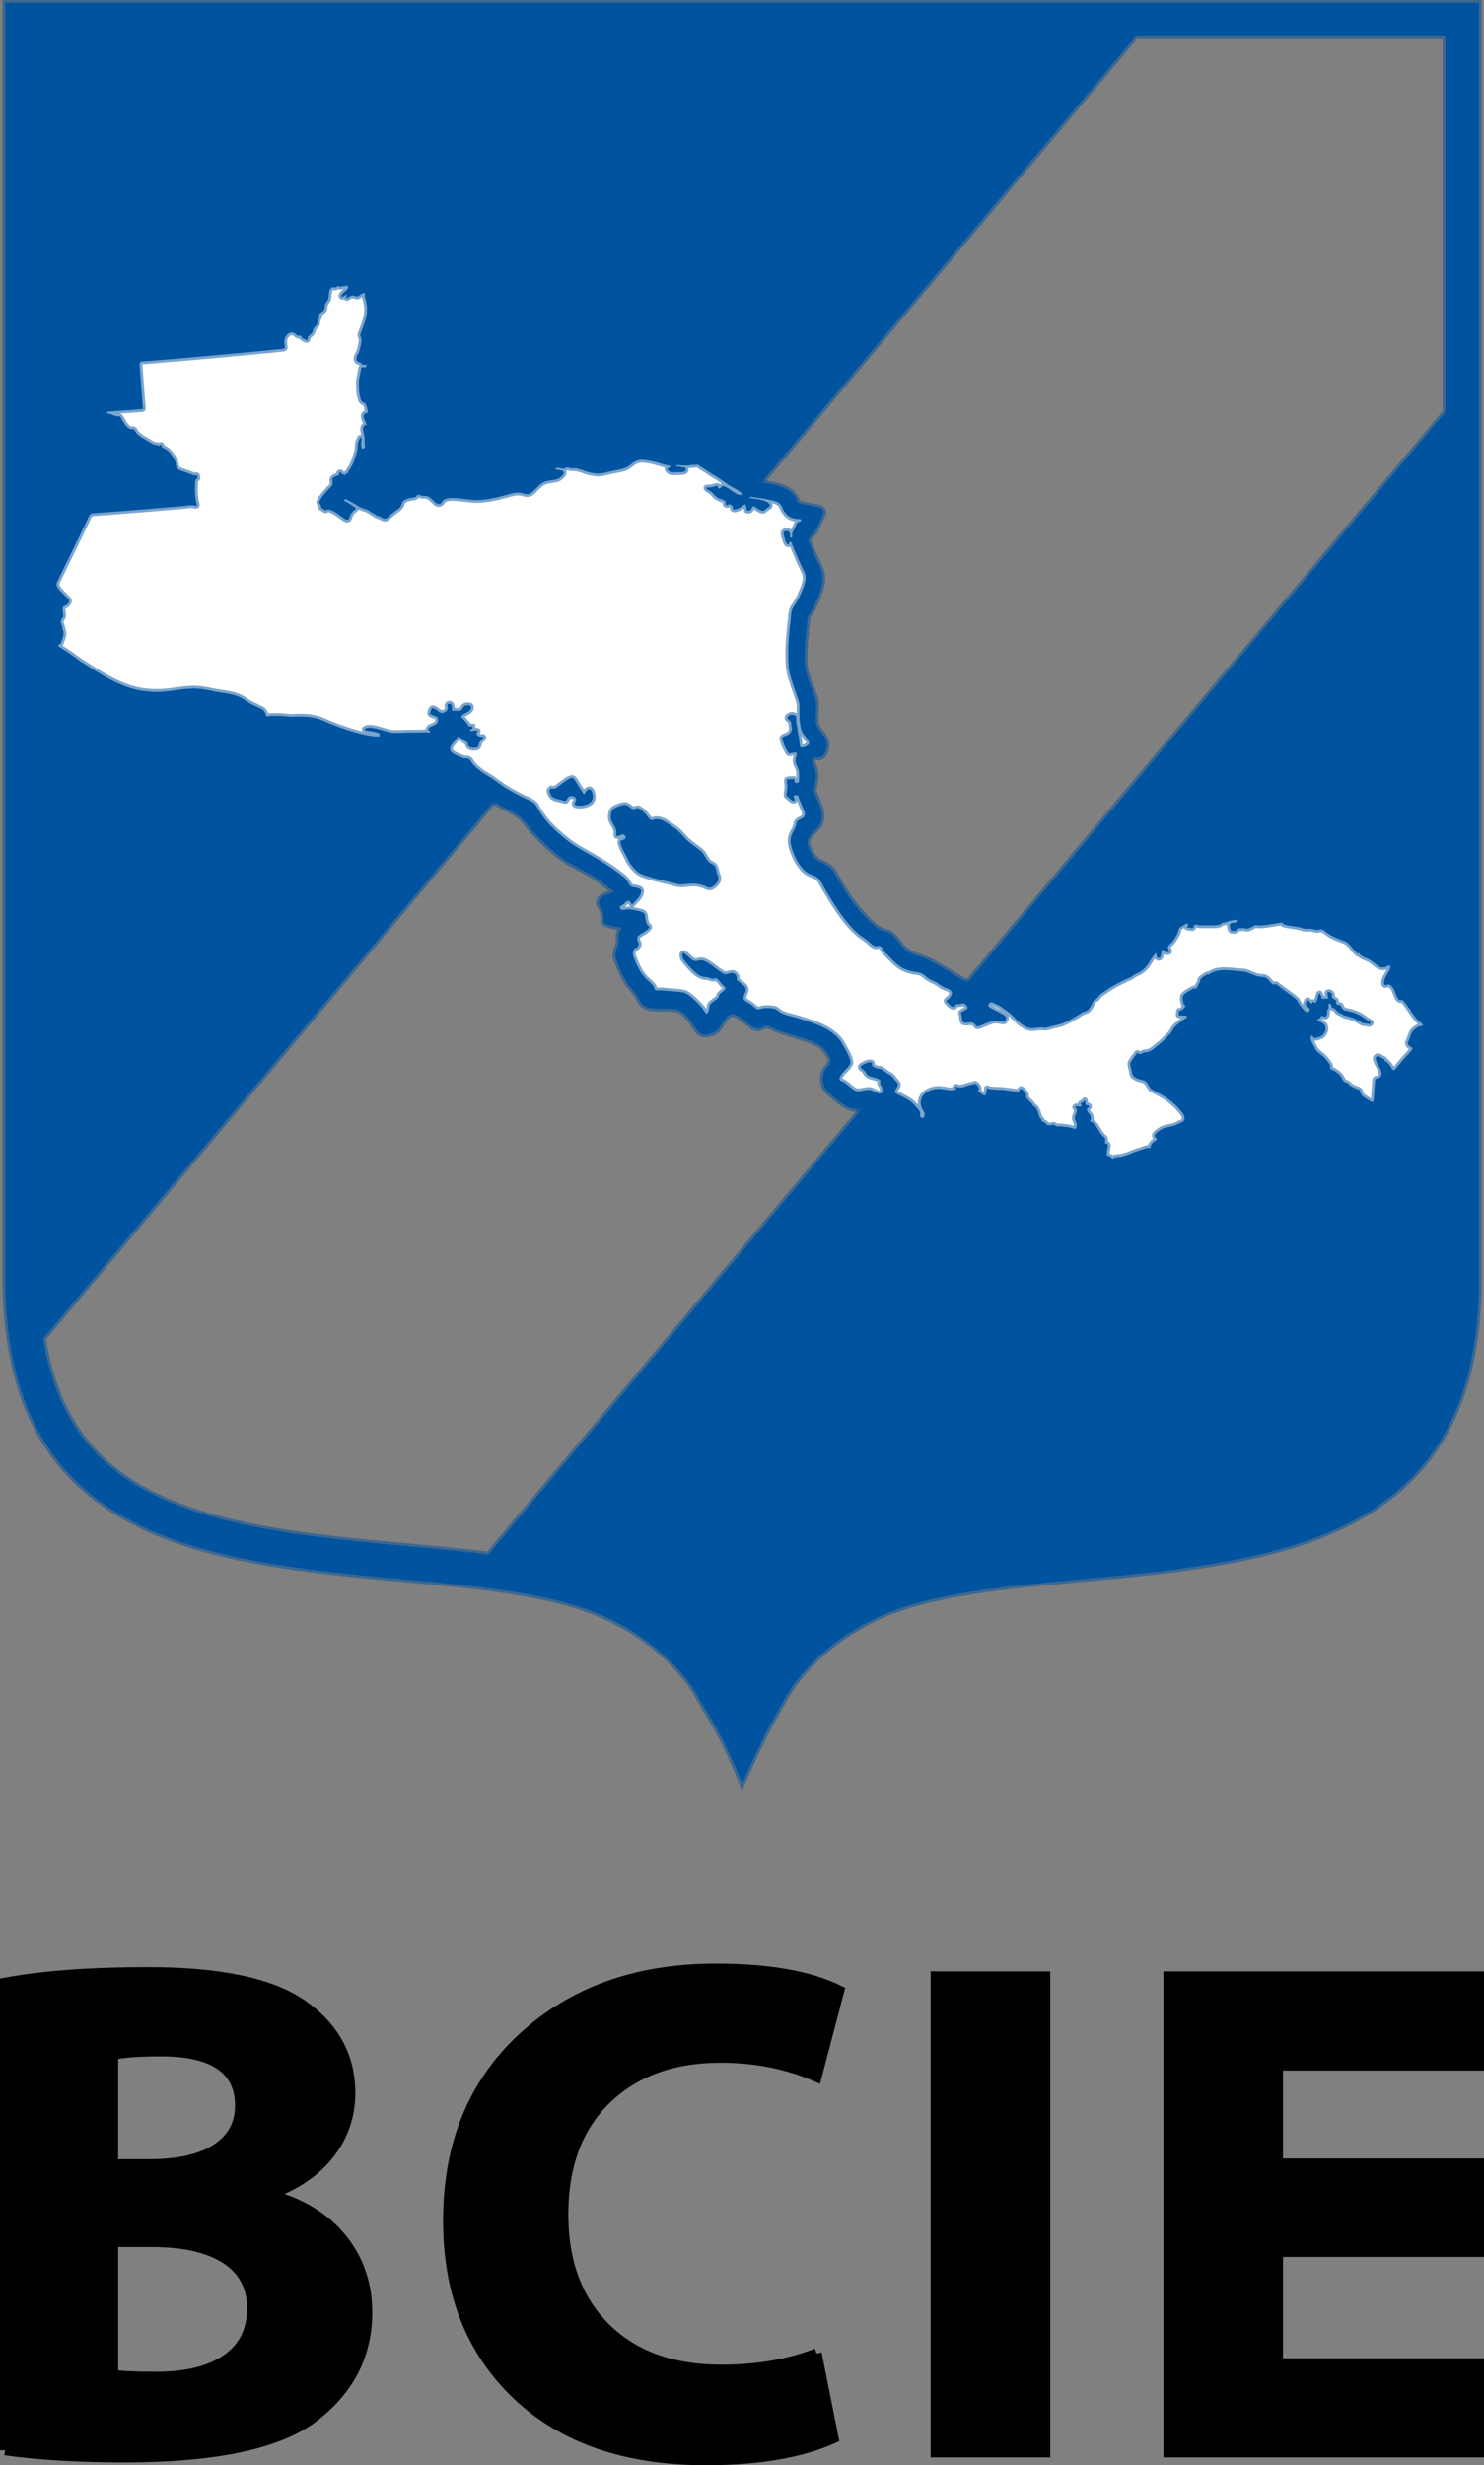 <svg version="1.1" width="145.7" height="241.943" viewBox="0 0 145.7 241.943" xmlns="http://www.w3.org/2000/svg" xmlns:xlink="http://www.w3.org/1999/xlink" id="svg5147" overflow="hidden"><rect x="0" y="0" width="145.7" height="241.943" fill="#808080" stroke="none"/><defs id="defs5151"></defs><g id="g5155" transform="matrix(1.25,0,0,-1.25,-7.63444e-06,241.943)"><path d=" M 3.387 88.462 C 4.373 82.326 7.336 78.691 11.587 76.441 C 16.845 73.662 24.145 72.863 32.149 72.147 C 34.356 71.948 36.427 71.751 38.361 71.508 L 113.53 161.205 L 113.53 190.704 L 89.205 190.704 L 3.387 88.462 Z M 55.514 59.171 C 55.04 59.923 54.656 60.74 54.109 61.466 C 52.717 63.325 50.81 64.936 48.375 66.213 C 46.41 67.247 44.074 67.916 41.378 68.405 C 38.603 68.909 35.443 69.223 31.923 69.537 C 23.628 70.278 16.049 71.115 10.365 74.122 C 4.478 77.234 0.713 82.54 0.426 92.138 L 0.419 92.173 L 0.419 192.019 L 0.419 193.334 L 1.735 193.334 L 58.258 193.334 L 114.846 193.334 L 116.158 193.334 L 116.158 192.019 L 116.158 92.173 L 116.156 92.138 C 115.869 82.54 112.101 77.234 106.216 74.122 C 100.532 71.115 92.952 70.278 84.657 69.537 C 81.136 69.223 77.979 68.909 75.202 68.405 C 72.503 67.916 70.169 67.247 68.206 66.213 C 65.766 64.933 63.862 63.322 62.469 61.461 C 61.923 60.735 61.508 59.94 61.066 59.171 C 60.012 57.336 59.153 55.436 58.289 53.52 C 57.548 55.417 56.684 57.306 55.514 59.171" id="path5173" stroke="#00539F" stroke-width="0.44" stroke-miterlimit="4" stroke-dasharray="" stroke-opacity="0.521" fill="#00539F" fill-rule="nonzero" fill-opacity="1"/><g id="g5175" stroke="#00539F" stroke-width="0.44" stroke-miterlimit="4" stroke-dasharray="" stroke-opacity="0.521" transform="matrix(1,0,0,1,110.478,117.276)"><path d=" M 0 0 C -0.04 -0.21 -0.063 -0.321 -0.05 -0.412 C -0.035 -0.529 0.039 -0.613 0.207 -0.83 L 1.336 -2.375 L 2.921 -4.264 C 3.072 -4.483 3.08 -4.645 3.003 -4.771 C 2.831 -5.053 2.241 -5.174 1.827 -5.434 C 1.707 -5.508 1.677 -5.581 1.69 -5.656 C 1.722 -5.819 1.972 -5.993 1.972 -6.204 C 1.974 -6.306 1.894 -6.388 1.742 -6.594 C 1.321 -7.165 0.83 -7.842 0.332 -8.358 C -0.032 -8.741 -0.479 -8.962 -0.996 -9.218 C -1.192 -9.315 -1.222 -9.345 -1.231 -9.569 C -1.253 -10.112 -1.253 -11.101 -1.522 -11.515 C -1.804 -11.944 -2.646 -11.62 -3.004 -11.525 C -3.385 -11.424 -3.755 -11.228 -4.335 -10.817 C -4.765 -10.513 -5.364 -10.087 -5.767 -9.701 C -6.331 -9.161 -6.979 -8.584 -7.499 -8.004 C -7.891 -7.568 -8.226 -7.054 -8.458 -6.569 C -8.805 -5.86 -8.903 -4.969 -9.065 -4.234 C -9.246 -3.422 -10.618 -2.37 -11.307 -1.965 C -11.828 -1.663 -12.685 -1.434 -13.264 -1.329 C -13.598 -1.27 -14.441 -1.11 -14.732 -1.347 C -15.095 -1.64 -15.72 -2.351 -15.969 -2.753 C -16.023 -2.842 -16.036 -2.938 -16 -3.1 C -15.971 -3.232 -15.916 -3.392 -15.842 -3.584 C -15.77 -3.767 -15.724 -3.865 -15.722 -3.938 C -15.713 -4.054 -15.818 -4.087 -16.091 -4.285 C -16.354 -4.475 -16.697 -4.686 -16.9 -4.887 C -17.028 -5.016 -17.125 -5.195 -17.237 -5.384 C -17.332 -5.541 -17.438 -5.7 -17.583 -5.839 C -18.094 -6.352 -18.513 -6.822 -19.141 -7.181 C -19.402 -7.33 -19.652 -7.472 -19.677 -7.53 C -19.697 -7.586 -19.67 -7.661 -19.57 -7.771 C -19.267 -8.102 -19.087 -8.292 -18.704 -8.538 L -18.634 -8.58 L -17.256 -9.613 C -16.975 -9.854 -16.713 -10.164 -16.506 -10.468 C -16.182 -10.953 -16.024 -11.54 -16.215 -12.115 L -16.22 -12.115 C -16.333 -12.458 -16.543 -12.746 -16.86 -12.962 L -16.866 -12.968 C -17.074 -13.107 -17.387 -13.266 -17.628 -13.33 C -17.927 -13.413 -18.176 -13.36 -18.353 -13.666 C -18.473 -13.874 -18.453 -14.132 -18.575 -14.318 C -18.932 -14.857 -19.329 -15.073 -19.926 -15.213 C -20.217 -15.28 -20.511 -15.344 -20.791 -15.437 C -21.325 -15.648 -21.68 -15.78 -22.075 -16.022 C -22.198 -16.097 -22.322 -16.181 -22.458 -16.282 C -22.523 -16.329 -22.609 -16.333 -22.776 -16.283 C -23.342 -16.115 -24.374 -15.847 -24.602 -15.627 C -24.693 -15.539 -24.755 -15.391 -24.802 -15.132 C -24.883 -14.708 -24.847 -14.367 -24.942 -13.938 C -24.982 -13.754 -25.033 -13.654 -25.097 -13.606 C -25.214 -13.522 -25.374 -13.603 -25.615 -13.666 C -26.295 -13.846 -26.311 -13.645 -26.947 -13.577 C -27.472 -13.518 -27.968 -13.574 -28.492 -13.413 C -28.805 -13.318 -28.985 -13.123 -29.369 -13.063 C -29.643 -13.023 -29.737 -12.982 -29.774 -12.897 C -29.816 -12.803 -29.782 -12.648 -29.849 -12.364 C -29.943 -11.96 -30.125 -11.613 -30.367 -11.319 C -30.563 -11.077 -30.987 -10.656 -31.31 -10.666 C -31.593 -10.674 -31.82 -10.774 -31.991 -11.015 C -32.057 -11.111 -32.092 -11.217 -32.127 -11.351 C -32.183 -11.571 -32.245 -11.666 -32.326 -11.687 C -32.616 -11.759 -33.942 -10.908 -34.182 -10.732 C -34.405 -10.571 -34.467 -10.485 -34.544 -10.459 C -34.618 -10.435 -34.704 -10.468 -34.974 -10.548 C -35.19 -10.61 -35.392 -10.67 -35.604 -10.701 C -35.872 -10.737 -36.144 -10.682 -36.412 -10.656 C -36.466 -10.649 -36.518 -10.649 -36.553 -10.666 C -36.605 -10.688 -36.626 -10.748 -36.586 -10.871 C -36.572 -10.92 -36.554 -10.979 -36.538 -11.052 L -36.53 -11.095 C -36.451 -11.568 -36.497 -11.883 -36.822 -12.273 C -37.026 -12.518 -37.294 -12.715 -37.541 -12.795 C -37.938 -12.922 -38.389 -12.881 -38.773 -12.691 C -39.342 -12.414 -39.288 -12.122 -39.464 -11.718 C -39.752 -11.056 -40.779 -10.786 -41.441 -10.695 C -41.951 -10.625 -42.379 -10.726 -42.873 -10.776 C -43.111 -10.804 -43.375 -10.807 -43.606 -10.74 C -44.153 -10.58 -45.023 -9.834 -45.438 -9.452 C -45.692 -9.217 -45.819 -8.93 -45.847 -8.584 C -45.861 -8.43 -45.855 -8.291 -45.834 -8.159 C -45.712 -7.416 -44.975 -7.317 -45.349 -6.654 C -45.646 -6.124 -45.964 -5.801 -46.524 -5.556 C -47.176 -5.271 -47.885 -5.085 -48.551 -4.872 C -49.086 -4.7 -49.509 -4.565 -50.013 -4.314 C -50.255 -4.195 -50.42 -4.297 -50.647 -4.38 C -50.761 -4.44 -50.868 -4.466 -50.971 -4.466 C -51.089 -4.466 -51.205 -4.434 -51.313 -4.38 C -51.895 -4.027 -52.78 -2.883 -53.408 -3.574 L -53.702 -3.987 C -54.029 -4.524 -54.201 -4.818 -54.878 -4.936 C -55.203 -4.994 -55.515 -4.924 -55.737 -4.594 L -56.034 -4.152 C -56.173 -3.941 -56.342 -3.718 -56.533 -3.515 C -57.031 -2.983 -57.309 -2.955 -58.009 -2.926 C -58.39 -2.911 -58.765 -2.908 -59.165 -2.896 C -59.463 -2.887 -59.713 -2.794 -59.887 -2.675 C -60.131 -2.507 -60.249 -2.241 -60.387 -1.983 C -60.594 -1.595 -60.961 -1.293 -61.203 -0.918 C -61.435 -0.558 -61.606 -0.203 -61.776 0.2 C -61.908 0.522 -62.082 0.844 -62.132 1.172 C -62.166 1.41 -62.12 1.659 -61.972 1.992 C -61.813 2.349 -61.915 2.407 -61.901 2.78 C -61.896 2.97 -61.839 3.129 -61.743 3.271 C -61.678 3.368 -61.648 3.421 -61.648 3.449 C -61.651 3.513 -61.799 3.457 -62.038 3.499 C -62.257 3.54 -62.477 3.598 -62.678 3.649 C -62.819 3.692 -62.91 3.705 -62.969 3.751 C -63.021 3.792 -63.048 3.86 -63.063 4 C -63.082 4.193 -63.083 4.436 -63.095 4.532 C -63.109 4.649 -63.158 4.762 -63.214 4.867 C -63.321 5.067 -63.457 5.248 -63.447 5.416 C -63.417 5.946 -62.735 6.069 -62.329 6.231 C -62.259 6.312 -62.316 6.312 -62.39 6.375 C -62.82 6.732 -63.302 7.107 -63.791 7.432 C -64.714 8.042 -65.782 8.416 -66.642 9.131 C -67.215 9.605 -67.691 10.031 -68.157 10.521 C -68.445 10.822 -68.734 11.087 -68.979 11.419 C -69.196 11.714 -69.388 11.975 -69.699 12.213 C -69.909 12.374 -70.132 12.507 -70.421 12.647 C -71.077 12.965 -71.605 13.246 -72.18 13.689 C -72.497 13.935 -72.765 14.117 -73.103 14.334 C -73.735 14.737 -74.253 15.33 -74.956 15.619 C -75.149 15.698 -75.347 15.79 -75.534 15.901 C -75.783 16.049 -76.013 16.228 -76.185 16.452 C -76.341 16.657 -76.443 16.891 -76.5 17.164 C -76.532 17.319 -76.554 17.375 -76.597 17.387 C -76.653 17.402 -76.745 17.341 -76.938 17.325 C -77.381 17.285 -77.821 17.373 -78.262 17.378 C -79 17.365 -79.719 17.186 -80.462 17.175 C -80.941 17.169 -81.426 17.199 -81.929 17.264 L -81.933 17.264 C -82.844 17.389 -83.697 17.633 -84.533 18.013 C -85.127 18.28 -85.742 18.574 -86.335 18.623 C -86.617 18.646 -86.893 18.62 -87.228 18.609 C -87.805 18.589 -88.373 18.762 -88.942 18.685 C -89.409 18.623 -89.915 18.467 -90.279 18.627 C -90.697 18.807 -90.811 19.418 -91.293 19.713 C -92.135 20.231 -92.581 20.402 -93.534 20.553 C -94.039 20.632 -94.538 20.712 -95.044 20.753 C -95.437 20.784 -95.832 20.792 -96.231 20.757 L -96.231 20.756 C -96.448 20.735 -96.649 20.716 -96.84 20.697 C -98.276 20.562 -99.083 20.495 -100.628 20.954 C -101.712 21.276 -102.593 21.754 -103.552 22.339 C -104.518 22.926 -105.56 23.582 -106.463 24.262 C -106.767 24.489 -107.093 24.725 -107.331 25.251 C -107.534 25.702 -107.392 25.71 -107.149 26.134 C -106.89 26.583 -106.9 26.623 -106.977 27.132 C -107.028 27.468 -107.026 27.742 -106.871 28.135 C -106.865 28.144 -106.863 28.148 -106.856 28.155 C -106.857 28.161 -106.858 28.166 -106.858 28.172 C -106.88 28.368 -106.899 28.56 -106.87 28.756 C -106.853 28.874 -106.83 28.996 -106.845 29.085 C -106.852 29.126 -106.879 29.172 -106.942 29.256 C -107.179 29.56 -107.338 29.85 -107.33 30.253 C -107.327 30.446 -107.303 30.611 -107.262 30.771 C -107.178 31.094 -107.02 31.389 -106.8 31.838 L -106.798 31.836 L -106.409 32.632 L -105.521 34.456 L -105.523 34.456 C -105.27 34.982 -105.014 35.508 -104.76 36.033 C -104.607 36.353 -104.427 36.654 -104.176 36.872 C -103.854 37.149 -103.5 37.188 -103.099 37.219 L -103.099 37.22 C -102.746 37.245 -102.391 37.273 -102.037 37.3 C -101.52 37.342 -101.004 37.382 -100.487 37.424 C -99.372 37.512 -98.256 37.619 -97.139 37.684 C -96.959 37.693 -96.78 37.707 -96.606 37.729 C -96.522 37.739 -96.476 37.795 -96.472 37.844 C -96.468 37.894 -96.504 37.945 -96.59 37.967 C -96.606 37.971 -96.626 37.975 -96.645 37.981 C -97.074 38.125 -97.361 38.236 -97.556 38.415 C -97.764 38.603 -97.87 38.867 -97.932 39.323 C -97.957 39.503 -97.976 39.612 -98.036 39.695 C -98.089 39.77 -98.176 39.821 -98.321 39.877 C -98.988 40.116 -99.684 40.333 -100.376 40.952 C -100.621 41.171 -100.773 41.278 -101.05 41.443 C -101.294 41.59 -101.477 41.767 -101.624 41.954 C -101.926 42.334 -101.981 42.329 -102.459 42.483 C -102.81 42.597 -103.144 42.748 -103.332 43.059 C -103.617 43.533 -103.509 44.122 -103.23 44.548 C -103.057 44.814 -102.816 45.012 -102.567 45.092 C -102.176 45.216 -101.601 45.263 -101.1 45.283 C -100.833 45.292 -100.721 45.277 -100.684 45.345 C -100.654 45.398 -100.67 45.506 -100.688 45.727 L -100.833 47.601 C -100.915 48.664 -100.045 49.073 -99.199 49.143 L -99.193 49.143 L -97.923 49.247 L -97.916 49.247 L -97.823 49.255 L -97.823 49.256 C -96.906 49.332 -95.992 49.412 -95.074 49.492 L -95.074 49.487 L -93.708 49.609 L -92.335 49.735 L -90.967 49.864 L -90.967 49.865 L -89.599 49.997 L -89.542 50.002 C -89.418 50.014 -89.416 50.049 -89.374 50.153 C -89.194 50.596 -89.031 50.998 -88.624 51.321 C -88.241 51.622 -87.675 51.574 -87.228 51.484 C -87.043 51.447 -86.968 51.424 -86.915 51.457 C -86.75 51.555 -86.552 52.152 -86.478 52.332 C -86.192 53.014 -85.942 53.75 -85.537 54.313 C -85.197 54.787 -84.653 55.021 -84.104 55.161 C -83.604 55.288 -83.041 55.339 -82.529 55.291 C -81.938 55.235 -81.412 55.047 -81.121 54.691 C -80.642 54.101 -80.461 52.893 -80.404 52.297 C -80.352 51.751 -80.381 51.19 -80.541 50.557 C -80.634 50.179 -81.085 48.939 -80.882 48.58 C -80.852 48.527 -80.784 48.49 -80.646 48.393 C -80.377 48.205 -80.061 47.965 -80.128 47.687 C -80.185 47.448 -80.461 47.282 -80.621 47.019 C -80.722 46.853 -80.993 46.056 -80.989 45.879 C -80.982 45.589 -80.938 45.614 -80.787 45.395 C -80.637 45.174 -80.542 44.87 -80.456 44.545 C -80.397 44.325 -80.315 44.084 -80.289 43.879 C -80.255 43.604 -80.361 43.3 -80.41 43.031 C -80.491 42.583 -80.542 42.134 -80.549 41.679 C -80.521 41.304 -80.495 41.1 -80.583 40.845 C -80.684 40.545 -80.886 40.251 -81.081 40.006 C -81.418 39.581 -81.423 39.583 -81.657 39.113 C -81.81 38.813 -81.776 38.508 -81.903 38.245 C -81.974 38.097 -82.182 38.107 -82.176 37.964 C -82.171 37.819 -82.043 37.831 -81.899 37.735 C -81.636 37.557 -81.375 37.519 -81.092 37.373 C -80.753 37.199 -80.336 36.908 -80.333 36.91 C -80.093 36.968 -80.128 37.315 -80.037 37.508 C -79.884 37.829 -79.61 37.959 -79.062 38.217 C -78.586 38.44 -78.048 38.618 -77.515 38.654 C -77.122 38.679 -76.704 38.676 -76.364 38.462 C -76.144 38.322 -76.027 38.269 -75.919 38.261 C -75.783 38.252 -75.658 38.32 -75.344 38.392 C -74.237 38.521 -73.144 38.148 -72.009 38.345 C -71.737 38.391 -71.44 38.483 -71.139 38.622 C -70.702 38.825 -70.202 38.875 -69.774 38.855 C -69.465 38.841 -69.335 38.852 -69.222 38.911 C -69.105 38.973 -69.005 39.083 -68.753 39.27 C -68.638 39.354 -68.436 39.431 -68.293 39.528 C -68.19 39.601 -68.167 39.665 -68.157 39.737 C -68.146 39.81 -68.15 39.887 -68.099 39.986 C -68.029 40.116 -67.905 40.255 -67.756 40.38 C -67.385 40.688 -66.961 40.817 -66.484 40.772 C -65.58 40.684 -64.852 40.817 -63.967 40.417 L -63.942 40.412 C -63.615 40.343 -63.237 40.352 -62.861 40.417 C -62.346 40.51 -61.834 40.711 -61.458 40.971 C -61.023 41.271 -60.515 41.48 -59.981 41.404 C -59.248 41.3 -58.606 41.092 -57.878 40.964 C -57.74 40.943 -57.602 40.926 -57.47 40.922 C -57.215 40.914 -56.893 40.944 -56.633 40.959 C -56.229 40.982 -55.828 41.067 -55.502 41.019 L -55.419 41.006 C -54.61 40.88 -53.224 39.712 -52.538 39.227 C -52.307 39.094 -52.079 38.956 -51.856 38.812 C -51.621 38.658 -51.384 38.563 -51.14 38.497 C -50.707 38.38 -50.256 38.353 -49.756 38.243 C -48.992 38.076 -48.276 37.827 -47.919 37.061 C -47.791 36.778 -47.771 36.768 -47.452 36.701 L -47.445 36.701 L -46.26 36.45 C -46.099 36.414 -45.927 36.377 -45.839 36.213 C -45.755 36.058 -45.826 35.923 -45.892 35.782 L -46.345 34.816 C -46.435 34.623 -46.532 34.483 -46.631 34.372 C -46.797 34.192 -46.917 34.088 -46.954 33.955 C -46.984 33.852 -46.965 33.73 -46.885 33.543 C -46.808 33.356 -46.722 33.158 -46.631 32.949 C -46.494 32.636 -46.356 32.336 -46.219 32.045 C -46.095 31.778 -45.98 31.554 -45.919 31.261 C -45.865 30.993 -45.884 30.694 -45.929 30.426 C -46.014 29.923 -46.187 29.52 -46.363 29.11 L -46.363 29.105 C -46.498 28.791 -46.625 28.472 -46.819 28.187 C -46.95 27.99 -47.041 27.892 -47.061 27.656 L -47.061 27.65 C -47.121 26.92 -47.225 26.198 -47.255 25.462 C -47.278 24.827 -47.324 24.114 -47.156 23.497 C -47.064 23.161 -46.957 22.809 -46.815 22.454 C -46.631 21.984 -46.399 21.504 -46.385 21.063 C -46.371 20.704 -46.396 20.348 -46.403 19.989 C -46.41 19.75 -46.401 19.508 -46.328 19.313 C -46.196 18.964 -45.869 18.656 -45.681 18.325 C -45.574 18.133 -45.529 17.944 -45.538 17.754 C -45.548 17.51 -45.701 17.019 -45.923 16.887 C -46.095 16.783 -46.295 16.817 -46.463 16.804 C -46.57 16.797 -46.629 16.775 -46.661 16.74 C -46.713 16.684 -46.685 16.587 -46.642 16.446 C -46.49 15.934 -46.303 15.517 -46.438 14.963 C -46.467 14.842 -46.49 14.712 -46.513 14.576 C -46.517 14.552 -46.521 14.526 -46.527 14.5 C -46.585 14.165 -46.57 14.132 -46.438 13.818 C -46.41 13.749 -46.382 13.681 -46.352 13.612 L -46.11 13.043 C -46.04 12.874 -45.984 12.672 -45.957 12.472 C -45.933 12.295 -45.931 12.118 -45.957 11.966 C -46.084 11.188 -46.716 11.068 -47.004 10.444 C -47.179 10.069 -46.968 9.731 -46.803 9.374 C -46.747 9.268 -46.685 9.166 -46.615 9.069 C -46.548 8.979 -46.474 8.893 -46.391 8.813 C -45.896 8.448 -45.468 8.448 -45.034 7.881 C -44.97 7.784 -44.91 7.688 -44.854 7.586 C -44.367 6.715 -43.962 6.055 -43.513 5.458 C -43.216 5.066 -42.889 4.685 -42.488 4.268 C -42.183 3.951 -41.716 3.424 -41.269 3.263 C -41.066 3.189 -40.857 3.158 -40.62 3.021 C -40.479 2.94 -40.353 2.832 -40.241 2.71 C -39.922 2.375 -39.667 1.933 -39.274 1.648 C -38.729 1.256 -37.938 1.131 -37.336 0.805 C -37.044 0.646 -36.761 0.472 -36.455 0.302 L -36.455 0.3 C -36.355 0.246 -36.258 0.187 -36.16 0.128 C -35.815 -0.082 -35.483 -0.309 -35.12 -0.504 C -34.875 -0.635 -34.631 -0.775 -34.399 -0.977 C -34.091 -1.259 -33.894 -1.645 -33.777 -1.578 C -33.625 -1.494 -33.524 -1.121 -33.383 -0.953 C -33.273 -0.819 -33.127 -0.802 -32.778 -0.943 C -31.625 -1.414 -30.61 -2.03 -29.781 -2.837 C -29.606 -3.003 -29.513 -3.104 -29.397 -3.157 C -28.415 -3.613 -26.503 -2.385 -25.784 -1.816 C -25.194 -1.287 -24.695 -0.659 -24.128 -0.258 C -23.216 0.39 -22.296 0.573 -21.505 1.399 C -20.908 2.025 -20.305 2.562 -19.696 3.073 C -19.031 3.628 -18.673 4.343 -18.011 4.937 C -17.69 5.227 -17.36 5.432 -17.081 5.432 C -16.543 5.432 -16.238 4.704 -15.515 4.81 C -15.217 4.854 -14.716 5.059 -14.413 5.118 C -13.856 5.23 -13.348 5.297 -12.723 5.188 C -11.607 4.997 -11.173 4.894 -10.005 5.067 C -9.078 5.162 -8.452 4.82 -7.627 4.589 C -7.315 4.501 -6.971 4.473 -6.666 4.459 C -5.985 4.429 -5.661 4.327 -5.062 3.972 C -4.22 3.47 -3.486 2.736 -2.607 2.316 C -1.774 1.917 -0.713 1.666 -0.229 1.064 C -0.012 0.795 0.088 0.454 0 0" id="path5177" stroke="#00539F" stroke-width="0.44" stroke-miterlimit="4" stroke-dasharray="" stroke-opacity="0.521" fill="#00539F" fill-rule="nonzero" fill-opacity="1"/></g><g id="g5179" stroke="#00539F" stroke-width="0.44" stroke-miterlimit="4" stroke-dasharray="" stroke-opacity="0.521" transform="matrix(1,0,0,1,56.286,124.226)"><path d=" M 0 0 C -0.218 -0.238 -0.48 -0.483 -0.788 -0.296 C -1.054 -0.137 -1.583 -0.031 -1.896 -0.039 C -2.192 -0.049 -2.455 -0.095 -2.731 -0.109 C -3.037 -0.127 -3.412 0.021 -3.784 0.103 C -4.506 0.263 -5.266 0.455 -5.806 0.659 C -6.149 0.789 -6.405 1.044 -6.631 1.323 C -6.746 1.47 -6.829 1.588 -6.895 1.719 C -6.968 1.862 -7.017 1.997 -7.088 2.116 C -7.272 2.424 -7.416 2.707 -7.524 3.034 C -7.596 3.251 -7.574 3.313 -7.476 3.347 C -7.253 3.423 -7.151 3.452 -7.149 3.532 C -7.146 3.673 -7.194 3.761 -7.27 3.796 C -7.33 3.824 -7.407 3.82 -7.492 3.786 C -7.67 3.714 -7.803 3.658 -7.861 3.703 C -7.896 3.729 -7.89 3.788 -7.879 3.907 C -7.829 4.461 -8.366 4.742 -8.316 5.234 C -8.266 5.741 -8.175 5.825 -7.78 5.981 C -7.42 6.127 -7.236 6.174 -7.042 6.098 C -6.854 6.022 -6.764 5.879 -6.637 5.819 C -6.561 5.785 -6.474 5.78 -6.341 5.843 C -6.139 5.935 -5.974 5.789 -5.748 5.58 C -5.603 5.443 -5.476 5.283 -5.358 5.142 C -5.262 5.024 -5.199 4.953 -5.126 4.933 C -5.062 4.915 -4.969 4.983 -4.83 5.006 C -4.482 5.062 -4.143 4.894 -3.827 4.672 C -3.645 4.543 -3.329 4.349 -3.087 4.142 C -2.736 3.842 -2.497 3.482 -2.121 3.179 C -1.815 2.929 -1.353 2.655 -1.099 2.364 C -0.924 2.163 -0.816 1.835 -0.632 1.658 C -0.48 1.513 -0.251 1.483 -0.135 1.304 C -0.019 1.125 -0.031 0.869 0.066 0.648 C 0.164 0.432 0.17 0.185 0 0 M -10.113 6.204 C -10.397 6.08 -10.719 6.034 -11.025 6.104 C -11.148 6.132 -11.207 6.205 -11.094 6.373 C -10.822 6.771 -11.545 7.034 -11.732 6.616 C -11.852 6.343 -11.89 6.454 -12.209 6.519 C -12.533 6.611 -12.836 6.604 -13.013 6.907 C -13.096 7.044 -13.164 7.202 -13.101 7.327 C -12.988 7.557 -12.816 7.307 -12.607 7.454 C -12.235 7.722 -11.55 8.324 -11.308 8.244 C -11.189 8.205 -11.111 8.032 -10.994 7.848 C -10.909 7.711 -10.453 6.967 -10.41 6.97 C -10.315 6.977 -10.255 7.409 -9.951 7.35 C -9.873 7.335 -9.805 7.241 -9.752 7.022 C -9.668 6.696 -9.721 6.374 -10.113 6.204 M 55.425 -11.066 C 55.264 -10.914 55.095 -10.811 54.952 -10.634 C 54.641 -10.244 54.364 -9.763 54.069 -9.392 L 53.959 -9.254 C 53.872 -9.174 53.824 -9.193 53.707 -9.191 C 53.596 -9.178 53.575 -9.152 53.513 -9.055 C 53.288 -8.704 53.231 -8.111 52.833 -7.978 C 52.7 -7.935 52.591 -8.039 52.482 -8.005 C 52.44 -7.991 52.427 -7.942 52.419 -7.847 C 52.414 -7.77 52.422 -7.697 52.451 -7.603 C 52.564 -7.244 52.859 -6.957 52.936 -6.602 C 52.933 -6.535 52.907 -6.499 52.87 -6.482 C 52.781 -6.445 52.626 -6.567 52.526 -6.595 C 52.431 -6.619 52.339 -6.634 52.23 -6.617 C 52.143 -6.604 52.069 -6.571 51.96 -6.499 C 51.777 -6.375 51.567 -6.194 51.353 -6.058 C 51.266 -6.002 51.178 -5.952 51.09 -5.918 C 51.003 -5.884 50.88 -5.841 50.768 -5.784 C 50.652 -5.728 50.549 -5.657 50.504 -5.563 C 50.49 -5.532 50.487 -5.515 50.474 -5.505 C 50.439 -5.477 50.403 -5.507 50.365 -5.546 C 50.336 -5.573 50.309 -5.503 50.239 -5.433 C 50.101 -5.293 49.989 -5.157 49.851 -4.995 C 49.61 -4.712 49.455 -4.609 49.311 -4.557 C 48.901 -4.399 48.534 -4.28 48.15 -4.042 C 47.975 -3.932 47.819 -3.816 47.667 -3.687 C 47.612 -3.641 47.55 -3.652 47.45 -3.652 C 47.288 -3.672 47.098 -3.708 46.934 -3.647 C 46.83 -3.609 46.726 -3.597 46.625 -3.592 C 46.481 -3.586 46.348 -3.603 46.256 -3.597 C 46.082 -3.589 45.923 -3.497 45.749 -3.465 C 45.414 -3.403 45.053 -3.371 44.716 -3.294 C 44.679 -3.286 44.644 -3.277 44.608 -3.269 C 44.541 -3.251 44.517 -3.239 44.505 -3.225 C 44.492 -3.207 44.492 -3.183 44.454 -3.129 C 44.417 -3.076 44.267 -3.116 44.216 -3.123 C 43.73 -3.199 42.889 -3.374 42.471 -3.326 C 42.398 -3.317 42.363 -3.293 42.295 -3.323 L 42.115 -3.406 C 41.994 -3.463 41.855 -3.557 41.724 -3.581 C 41.548 -3.614 41.455 -3.511 41.276 -3.547 C 41.173 -3.568 41.051 -3.555 40.969 -3.575 C 40.89 -3.597 40.872 -3.659 40.822 -3.716 C 40.753 -3.788 40.727 -3.751 40.647 -3.747 C 40.584 -3.744 40.536 -3.764 40.493 -3.76 C 40.419 -3.754 40.378 -3.683 40.353 -3.603 C 40.317 -3.493 40.268 -3.301 40.353 -3.204 C 40.414 -3.141 40.5 -3.134 40.617 -3.123 C 40.696 -3.116 40.78 -3.108 40.834 -3.087 C 40.889 -3.063 40.994 -2.908 40.89 -2.896 C 40.724 -2.874 40.59 -2.901 40.427 -2.944 C 40.248 -2.995 40.07 -3.057 39.929 -3.091 C 39.809 -3.118 39.768 -3.112 39.725 -3.123 C 39.69 -3.134 39.648 -3.151 39.579 -3.218 C 39.524 -3.272 39.458 -3.283 39.335 -3.304 C 38.929 -3.367 38.452 -3.305 38.023 -3.329 C 37.865 -3.339 37.74 -3.248 37.611 -3.264 C 37.552 -3.271 37.511 -3.312 37.483 -3.383 C 37.444 -3.483 37.445 -3.551 37.301 -3.546 C 37.269 -3.546 37.244 -3.522 37.115 -3.511 C 37.003 -3.507 36.941 -3.494 36.941 -3.462 C 36.941 -3.438 36.971 -3.403 37.032 -3.353 C 37.048 -3.343 37.055 -3.336 37.055 -3.328 C 37.055 -3.321 37.049 -3.312 37.044 -3.3 C 37.03 -3.27 37.013 -3.242 36.993 -3.218 C 36.922 -3.123 36.925 -3.174 36.825 -3.231 C 36.699 -3.308 36.519 -3.396 36.41 -3.469 C 36.36 -3.505 36.33 -3.547 36.311 -3.597 C 36.252 -3.729 36.251 -3.858 36.183 -3.992 C 36.139 -4.077 36.087 -4.167 36.035 -4.253 C 35.999 -4.315 35.958 -4.379 35.921 -4.441 C 35.845 -4.562 35.789 -4.647 35.673 -4.739 C 35.588 -4.809 35.505 -4.883 35.47 -4.975 C 35.419 -5.104 35.485 -5.202 35.54 -5.317 C 35.554 -5.351 35.557 -5.374 35.546 -5.392 C 35.525 -5.431 35.445 -5.431 35.371 -5.43 C 35.297 -5.427 35.223 -5.382 35.155 -5.331 C 35.13 -5.312 35.078 -5.251 35.034 -5.237 C 35.014 -5.23 34.996 -5.234 34.985 -5.258 C 34.936 -5.346 34.927 -5.497 34.909 -5.593 C 34.887 -5.701 34.859 -5.81 34.818 -5.852 C 34.779 -5.893 34.727 -5.895 34.681 -5.877 C 34.648 -5.864 34.614 -5.837 34.596 -5.805 C 34.561 -5.745 34.553 -5.676 34.547 -5.603 C 34.543 -5.554 34.544 -5.525 34.536 -5.516 C 34.519 -5.493 34.488 -5.507 34.456 -5.536 C 34.397 -5.588 34.331 -5.684 34.316 -5.703 C 34.151 -5.915 34.033 -6.15 33.881 -6.371 C 33.734 -6.585 33.573 -6.761 33.343 -6.918 C 33.194 -7.02 33.042 -7.075 32.885 -7.155 C 32.78 -7.209 32.706 -7.27 32.61 -7.338 C 32.561 -7.374 32.509 -7.402 32.458 -7.427 C 32.345 -7.481 32.228 -7.519 32.117 -7.576 L 31.541 -7.858 C 31.439 -7.91 31.341 -7.963 31.244 -8.019 C 31.035 -8.136 30.826 -8.259 30.628 -8.401 C 30.542 -8.466 30.454 -8.528 30.363 -8.59 C 30.233 -8.682 30.114 -8.732 30.021 -8.867 C 29.969 -8.935 29.934 -8.987 29.888 -9.034 C 29.857 -9.067 29.819 -9.097 29.77 -9.127 C 29.735 -9.148 29.7 -9.171 29.665 -9.194 C 29.628 -9.219 29.608 -9.233 29.591 -9.254 C 29.577 -9.272 29.569 -9.296 29.551 -9.331 C 29.463 -9.524 29.366 -9.755 29.221 -9.913 C 29.12 -10.023 29.03 -10.053 28.896 -10.097 C 28.777 -10.136 28.683 -10.184 28.559 -10.265 C 28.086 -10.563 27.668 -10.811 27.169 -11.021 C 27.101 -11.051 27.041 -11.072 26.969 -11.086 L 26.475 -11.204 L 25.94 -11.345 C 25.794 -11.384 25.766 -11.356 25.625 -11.345 C 25.51 -11.333 25.377 -11.342 25.248 -11.355 C 25.136 -11.365 25.028 -11.38 24.932 -11.384 C 24.879 -11.386 24.87 -11.392 24.838 -11.4 C 24.728 -11.433 24.572 -11.381 24.476 -11.356 C 24.28 -11.309 24.052 -11.145 23.863 -11.005 C 23.75 -10.919 23.655 -10.829 23.554 -10.724 C 23.269 -10.434 23.04 -10.195 22.713 -9.98 C 22.504 -9.846 22.319 -9.686 22.113 -9.583 C 22.035 -9.542 21.951 -9.513 21.871 -9.476 C 21.803 -9.446 21.733 -9.415 21.663 -9.384 C 21.618 -9.365 21.605 -9.369 21.561 -9.365 C 21.546 -9.365 21.533 -9.362 21.521 -9.36 C 21.434 -9.355 21.293 -9.609 21.365 -9.691 C 21.475 -9.816 21.64 -9.864 21.776 -9.953 C 21.948 -10.06 22.661 -10.325 22.733 -10.557 C 22.761 -10.651 22.678 -10.773 22.615 -10.837 C 22.591 -10.86 22.569 -10.872 22.542 -10.878 C 22.453 -10.892 22.294 -10.835 22.198 -10.823 C 22.003 -10.801 21.791 -10.791 21.68 -10.829 C 21.333 -10.947 21.205 -10.998 21.142 -11.024 C 21.066 -11.054 20.993 -11.075 20.918 -11.112 C 20.799 -11.172 20.635 -11.247 20.516 -11.262 C 20.486 -11.267 20.468 -11.267 20.45 -11.257 C 20.439 -11.25 20.424 -11.238 20.408 -11.222 C 20.356 -11.167 20.311 -11.1 20.249 -11.05 C 20.136 -10.955 20.068 -10.935 19.961 -10.94 C 19.821 -10.947 19.561 -11.018 19.404 -10.934 C 19.362 -10.91 19.325 -10.878 19.305 -10.826 C 19.263 -10.73 19.302 -10.583 19.213 -10.274 C 19.183 -10.176 19.163 -10.184 19.255 -10.13 L 19.576 -9.946 C 19.695 -9.879 19.741 -9.836 19.677 -9.695 C 19.595 -9.517 19.447 -9.467 19.359 -9.46 C 19.242 -9.45 19.17 -9.521 18.914 -9.517 C 18.772 -9.513 18.815 -9.517 18.742 -9.633 C 18.706 -9.692 18.665 -9.722 18.625 -9.728 C 18.57 -9.735 18.511 -9.707 18.438 -9.669 C 18.353 -9.623 18.274 -9.526 18.19 -9.434 C 18.132 -9.369 18.05 -9.341 18.065 -9.243 C 18.076 -9.166 18.141 -9.159 18.208 -9.105 C 18.353 -8.991 18.527 -8.748 18.481 -8.576 C 18.45 -8.462 18.274 -8.314 18.062 -8.259 C 17.942 -8.219 17.846 -8.175 17.751 -8.125 C 17.66 -8.074 17.573 -8.016 17.469 -7.944 L 17.312 -7.83 C 17.064 -7.695 16.792 -7.603 16.569 -7.434 C 16.298 -7.23 16.16 -7.061 15.834 -7.014 C 15.321 -6.941 14.975 -6.857 14.67 -6.706 C 14.226 -6.482 13.869 -6.115 13.208 -5.414 C 13.063 -5.307 13.043 -5.091 12.912 -4.991 C 12.878 -4.964 12.832 -4.945 12.772 -4.94 C 12.614 -4.93 12.518 -5.052 12.222 -4.844 L 11.907 -4.562 C 11.701 -4.382 11.476 -4.262 11.264 -4.094 C 10.147 -3.22 9.039 -1.403 8.346 -0.176 C 8.238 0.015 8.152 0.215 7.987 0.364 C 7.728 0.6 7.456 0.61 7.151 0.799 C 6.684 1.084 6.3 1.716 6.1 2.218 C 5.83 2.891 5.637 3.398 6.032 4.066 C 6.124 4.227 6.221 4.403 6.272 4.675 C 6.294 4.805 6.313 4.845 6.434 4.921 C 6.693 5.083 6.853 5.122 6.905 5.259 C 6.993 5.482 6.84 5.761 6.753 5.963 L 6.495 6.576 C 6.446 6.689 6.439 6.864 6.337 6.894 C 6.255 6.918 6.098 6.915 6.053 6.813 C 6.01 6.721 6.148 6.605 6.13 6.528 C 6.116 6.466 6.075 6.448 6.024 6.458 C 5.891 6.482 5.686 6.685 5.661 6.708 C 5.573 6.791 5.512 6.806 5.491 6.858 C 5.479 6.893 5.479 6.938 5.495 7.022 C 5.541 7.261 5.555 7.446 5.555 7.594 C 5.555 7.917 5.488 8.05 5.528 8.107 C 5.561 8.158 5.676 8.155 5.979 8.171 C 6.047 8.174 6.068 8.18 6.082 8.155 C 6.088 8.141 6.091 8.116 6.101 8.074 L 6.12 7.995 C 6.128 7.952 6.142 7.913 6.166 7.889 C 6.186 7.865 6.214 7.854 6.259 7.858 C 6.327 7.867 6.434 7.857 6.457 7.927 C 6.477 7.981 6.468 8.072 6.472 8.148 C 6.495 8.392 6.482 8.682 6.47 8.756 C 6.426 9.099 6.128 9.397 6.21 9.741 C 6.27 9.987 6.331 10.144 6.274 10.211 C 6.229 10.264 6.116 10.261 5.874 10.205 C 5.654 10.156 5.683 10.144 5.565 10.345 C 5.411 10.612 5.282 10.868 5.205 11.154 C 5.133 11.417 5.129 11.453 5.379 11.538 C 5.569 11.604 5.719 11.684 5.809 11.805 C 5.899 11.923 5.932 12.082 5.884 12.306 C 5.87 12.382 5.872 12.459 5.864 12.532 C 5.851 12.655 5.8 12.719 5.706 12.796 C 5.639 12.85 5.572 12.902 5.561 12.962 C 5.553 13.018 5.593 13.083 5.735 13.165 C 5.829 13.222 5.948 13.224 6.067 13.186 C 6.231 13.137 6.249 13.096 6.251 12.929 C 6.254 12.786 6.239 12.643 6.275 12.499 C 6.311 12.36 6.347 12.211 6.35 12.109 C 6.354 11.86 6.458 11.568 6.488 11.265 C 6.512 11.026 6.514 10.798 6.569 10.691 C 6.654 10.526 7.214 10.773 7.255 10.928 C 7.335 11.215 6.796 11.643 6.695 11.916 C 6.488 12.466 6.509 13.249 6.514 13.817 C 6.515 14.104 6.468 14.276 6.372 14.548 C 6.201 15.032 6.02 15.529 5.87 16.007 C 5.758 16.363 5.68 16.679 5.654 17.049 C 5.577 18.224 5.665 19.472 5.813 20.63 C 5.834 20.893 5.844 21.12 5.896 21.348 C 5.942 21.539 6.042 21.695 6.152 21.851 C 6.405 22.212 6.577 22.599 6.744 23.008 C 6.845 23.253 6.933 23.5 6.978 23.77 C 7.04 24.134 6.928 24.328 6.782 24.644 C 6.48 25.281 6.207 25.908 5.944 26.563 C 5.918 26.625 5.933 26.73 5.87 26.748 C 5.835 26.757 5.781 26.812 5.731 26.778 C 5.692 26.752 5.707 26.628 5.683 26.61 C 5.537 26.509 5.432 26.769 5.35 27.049 C 5.269 27.336 5.124 27.636 5.507 27.642 C 5.729 27.646 5.733 27.516 5.773 27.337 C 5.792 27.252 5.753 27.177 5.773 27.141 C 5.784 27.126 5.804 27.116 5.852 27.119 C 5.905 27.123 5.906 27.127 5.922 27.177 C 5.949 27.263 5.944 27.32 5.933 27.429 C 5.944 27.537 5.998 27.59 6.051 27.687 C 6.132 27.834 6.217 28.024 6.266 28.137 C 6.317 28.334 6.407 28.322 6.534 28.372 C 6.602 28.4 6.73 28.49 6.602 28.552 C 6.544 28.579 6.456 28.579 6.401 28.583 L 6.229 28.592 C 5.991 28.649 5.809 28.676 5.616 28.834 C 5.469 28.954 5.366 29.091 5.246 29.284 C 5.106 29.616 5.063 29.722 4.883 29.841 C 4.708 29.957 4.563 30.002 4.363 30.042 L 3.699 30.178 L 2.713 30.323 C 2.652 30.333 2.667 30.328 2.622 30.306 C 2.582 30.29 2.525 30.276 2.569 30.258 C 2.627 30.233 2.689 30.227 2.746 30.214 C 2.894 30.182 3.025 30.164 3.14 30.149 C 3.429 30.111 3.785 30.02 3.978 29.898 C 4.141 29.796 4.274 29.624 4.092 29.523 C 3.858 29.393 3.781 29.259 3.666 29.227 C 3.58 29.2 3.47 29.237 3.248 29.382 C 3.099 29.478 3.008 29.583 2.907 29.582 C 2.829 29.582 2.818 29.542 2.783 29.481 L 2.708 29.352 C 2.665 29.281 2.65 29.26 2.566 29.241 C 2.496 29.224 2.412 29.218 2.378 29.242 L 2.348 29.442 C 2.334 29.513 2.308 29.711 2.234 29.727 C 2.22 29.731 2.155 29.691 2.08 29.645 C 1.979 29.579 1.859 29.495 1.827 29.477 C 1.754 29.436 1.681 29.398 1.603 29.364 C 1.408 29.309 1.328 29.318 1.295 29.357 C 1.254 29.407 1.292 29.504 1.264 29.568 C 1.247 29.609 1.147 29.676 1.082 29.719 C 1.008 29.764 0.987 29.719 0.899 29.689 C 0.851 29.673 0.826 29.663 0.8 29.67 C 0.785 29.674 0.769 29.685 0.747 29.705 C 0.719 29.731 0.703 29.742 0.696 29.757 C 0.69 29.771 0.696 29.788 0.708 29.824 C 0.733 29.908 0.674 29.979 0.601 30.033 C 0.471 30.133 0.319 30.13 0.173 30.203 C -0.067 30.325 -0.212 30.521 -0.364 30.67 C -0.486 30.791 -0.629 30.81 -0.74 30.911 C -0.788 31.006 -0.862 31.052 -0.736 31.058 C -0.551 31.042 -0.313 31.091 -0.145 31.133 C -0.104 31.144 -0.002 31.191 0.057 31.189 C 0.087 31.188 0.105 31.174 0.099 31.132 C 0.073 31.11 0.076 31.08 0.093 31.051 C 0.118 31.007 0.173 30.967 0.223 30.96 C 0.291 30.951 0.363 31.114 0.438 31.144 C 0.563 31.192 0.655 31.133 0.769 31.069 C 1.072 30.903 1.357 30.646 1.677 30.501 C 1.815 30.438 1.9 30.5 1.953 30.469 C 2.018 30.431 2.049 30.445 2.068 30.476 C 2.107 30.536 1.724 30.799 1.655 30.839 L 1.332 31.034 L 0.927 31.266 L 0.432 31.616 L -0.031 31.917 L -0.38 32.115 L -0.866 32.451 C -0.988 32.553 -1.142 32.604 -1.26 32.693 C -1.351 32.758 -1.382 32.827 -1.502 32.846 L -1.991 32.811 L -2.205 32.784 C -2.352 32.765 -2.471 32.765 -2.619 32.777 L -2.804 32.792 C -2.905 32.795 -3.007 32.8 -3.107 32.796 C -3.148 32.795 -3.169 32.806 -3.172 32.764 C -3.173 32.756 -3.173 32.743 -3.169 32.73 C -3.166 32.714 -3.089 32.704 -3.072 32.703 L -2.619 32.63 C -2.552 32.619 -2.505 32.617 -2.472 32.598 C -2.443 32.578 -2.426 32.545 -2.418 32.476 C -2.413 32.424 -2.426 32.385 -2.454 32.355 C -2.583 32.212 -3.045 32.278 -3.375 32.238 C -3.622 32.226 -3.852 32.374 -3.854 32.503 C -3.855 32.539 -3.81 32.567 -3.761 32.595 C -3.731 32.612 -3.654 32.65 -3.639 32.682 C -3.632 32.697 -3.632 32.718 -3.646 32.734 C -3.677 32.769 -3.726 32.772 -3.768 32.779 C -3.888 32.8 -4.001 32.823 -4.117 32.854 C -4.25 32.888 -4.382 32.933 -4.516 32.972 C -4.888 33.082 -5.247 33.164 -5.607 33.206 C -5.838 33.232 -6.018 33.24 -6.241 33.166 C -6.418 33.106 -6.538 33.026 -6.684 32.903 C -6.938 32.688 -7.151 32.584 -7.417 32.511 C -7.633 32.452 -7.856 32.412 -8.078 32.373 C -8.255 32.342 -8.428 32.301 -8.604 32.256 C -8.795 32.209 -8.987 32.164 -9.181 32.148 C -9.333 32.135 -9.479 32.146 -9.622 32.171 C -9.832 32.206 -10.073 32.245 -10.274 32.317 C -10.392 32.359 -10.508 32.416 -10.637 32.45 C -10.734 32.474 -10.813 32.49 -10.901 32.524 C -10.954 32.543 -10.987 32.553 -11.045 32.554 C -11.251 32.564 -11.445 32.535 -11.633 32.61 C -11.682 32.631 -11.706 32.637 -11.73 32.631 C -11.76 32.626 -11.786 32.606 -11.85 32.587 C -11.871 32.578 -11.894 32.571 -11.916 32.564 C -11.939 32.546 -11.955 32.536 -11.971 32.532 C -11.993 32.527 -12.015 32.531 -12.048 32.535 L -12.3 32.57 C -12.4 32.584 -12.488 32.61 -12.585 32.581 C -12.637 32.563 -12.66 32.546 -12.662 32.532 C -12.666 32.501 -12.636 32.483 -12.587 32.466 C -12.444 32.426 -12.139 32.417 -12.039 32.29 C -11.981 32.214 -12.021 32.125 -12.07 32.058 C -12.113 31.998 -12.165 31.947 -12.219 31.899 C -12.291 31.833 -12.353 31.786 -12.422 31.753 C -12.502 31.714 -12.591 31.688 -12.685 31.669 C -12.831 31.639 -12.983 31.627 -13.119 31.603 C -13.231 31.584 -13.329 31.562 -13.427 31.531 C -13.765 31.43 -14.005 31.164 -14.248 30.923 C -14.419 30.751 -14.578 30.56 -14.831 30.529 C -14.993 30.511 -15.088 30.567 -15.235 30.608 C -15.637 30.718 -16.042 30.603 -16.455 30.486 C -17.247 30.263 -18.348 29.997 -19.152 30.081 L -20.348 30.205 C -20.67 30.238 -21.152 30.262 -21.43 30.079 C -21.528 30.013 -21.55 29.892 -21.639 29.821 C -21.699 29.774 -21.758 29.758 -21.815 29.758 C -21.993 29.762 -22.055 29.837 -22.168 29.953 C -22.768 30.571 -22.87 30.333 -23.191 30.421 C -23.259 30.438 -23.312 30.462 -23.38 30.472 C -23.439 30.479 -23.51 30.479 -23.553 30.431 C -23.568 30.416 -23.572 30.395 -23.599 30.351 C -23.634 30.295 -23.73 30.284 -23.789 30.273 L -24.064 30.223 C -24.236 30.191 -24.368 30.143 -24.523 30.055 C -24.604 30.007 -24.652 29.964 -24.68 29.898 C -24.767 29.697 -24.752 29.605 -24.941 29.436 C -25.082 29.312 -25.265 29.186 -25.438 29.055 C -25.578 28.947 -25.69 28.824 -25.817 28.716 C -25.911 28.636 -25.955 28.603 -26.025 28.597 C -26.16 28.589 -26.257 28.666 -26.372 28.724 C -26.682 28.876 -26.529 28.724 -26.921 28.992 C -27.028 29.066 -27.141 29.119 -27.248 29.195 C -27.368 29.284 -27.468 29.319 -27.61 29.368 L -27.895 29.466 C -27.997 29.502 -28.07 29.53 -28.16 29.59 L -28.316 29.695 C -28.406 29.757 -28.498 29.8 -28.595 29.852 C -28.754 29.938 -28.907 30.035 -29.076 30.119 C -29.118 30.139 -29.133 30.146 -29.153 30.141 C -29.191 30.13 -29.253 30.08 -29.249 30.037 C -29.241 29.979 -29.084 29.921 -29.035 29.895 C -28.82 29.788 -28.604 29.632 -28.407 29.486 C -28.364 29.453 -28.337 29.441 -28.329 29.424 C -28.313 29.389 -28.352 29.348 -28.402 29.312 C -28.486 29.252 -28.536 29.22 -28.586 29.165 C -28.651 29.095 -28.702 29.007 -28.756 28.926 C -28.828 28.81 -28.809 28.646 -28.915 28.555 C -28.972 28.506 -29.049 28.515 -29.142 28.558 C -29.417 28.687 -29.833 29.119 -30.294 29.277 C -30.393 29.31 -30.479 29.343 -30.578 29.306 L -30.677 29.27 C -30.708 29.259 -30.726 29.256 -30.74 29.26 C -30.759 29.266 -30.775 29.279 -30.805 29.301 L -30.914 29.374 C -30.946 29.396 -30.97 29.411 -31.005 29.423 C -31.038 29.435 -31.05 29.438 -31.056 29.449 C -31.059 29.459 -31.059 29.473 -31.056 29.5 C -31.053 29.568 -31.046 29.593 -31.083 29.649 L -31.189 29.824 C -31.211 29.859 -31.21 29.901 -31.199 29.943 C -31.152 30.108 -31.011 30.282 -30.911 30.416 C -30.704 30.685 -30.438 30.971 -30.275 31.123 C -30.228 31.17 -30.196 31.21 -30.179 31.26 C -30.169 31.29 -30.163 31.324 -30.161 31.363 C -30.156 31.451 -30.173 31.538 -30.188 31.624 C -30.2 31.698 -30.187 31.742 -30.131 31.798 C -30.049 31.882 -29.905 31.942 -29.789 31.98 C -29.755 31.991 -29.724 31.999 -29.698 32.006 C -29.674 32.017 -29.661 32.029 -29.652 32.042 C -29.639 32.065 -29.643 32.094 -29.648 32.13 C -29.654 32.171 -29.656 32.191 -29.648 32.206 C -29.642 32.22 -29.623 32.227 -29.583 32.236 C -29.549 32.244 -29.524 32.241 -29.493 32.206 C -29.414 32.072 -29.386 32.087 -29.319 32.072 C -29.298 32.068 -29.272 32.059 -29.235 32.038 C -29.186 32.007 -29.165 31.956 -29.153 32.036 C -29.15 32.052 -29.149 32.066 -29.147 32.077 C -29.139 32.115 -29.125 32.132 -29.079 32.152 C -29.05 32.163 -29.024 32.179 -28.998 32.188 C -28.981 32.194 -28.966 32.191 -28.937 32.189 L -28.919 32.196 L -28.917 32.216 C -28.926 32.248 -28.93 32.265 -28.927 32.282 C -28.92 32.338 -28.87 32.391 -28.842 32.433 C -28.751 32.567 -28.593 32.816 -28.488 33.105 C -28.438 33.244 -28.353 33.538 -28.284 33.751 C -28.239 33.887 -28.214 33.988 -28.203 34.135 C -28.195 34.261 -28.187 34.409 -28.174 34.501 C -28.165 34.593 -28.125 34.679 -28.089 34.764 C -28.049 34.861 -28.027 34.928 -27.995 34.955 C -27.955 34.99 -27.888 34.938 -27.881 34.906 C -27.86 34.818 -27.923 34.649 -27.928 34.458 C -27.931 34.388 -27.909 34.323 -27.889 34.252 C -27.87 34.186 -27.878 34.135 -27.863 34.107 C -27.854 34.087 -27.83 34.082 -27.771 34.095 C -27.706 34.11 -27.646 34.155 -27.623 34.21 C -27.609 34.239 -27.626 34.33 -27.629 34.361 C -27.639 34.501 -27.648 34.638 -27.651 34.776 C -27.652 34.928 -27.662 35.051 -27.693 35.198 L -27.724 35.353 C -27.774 35.579 -27.806 35.73 -27.67 35.902 C -27.636 35.943 -27.618 35.959 -27.593 35.964 C -27.59 35.966 -27.586 35.968 -27.582 35.967 C -27.503 35.931 -27.476 35.94 -27.483 35.986 C -27.486 36.001 -27.493 36.026 -27.518 36.082 C -27.62 36.291 -27.874 36.702 -27.623 36.857 C -27.594 36.875 -27.558 36.89 -27.513 36.901 C -27.374 36.935 -27.365 36.938 -27.406 37.092 C -27.478 37.354 -27.49 37.656 -27.765 37.748 C -27.818 37.764 -27.853 37.785 -27.874 37.81 C -27.904 37.843 -27.917 37.886 -27.94 37.955 C -27.97 38.043 -27.992 38.141 -28.015 38.231 C -28.097 38.572 -28.095 38.898 -28.097 39.257 C -28.099 39.449 -28.067 39.644 -28.027 39.835 C -28.005 39.954 -27.979 40.072 -27.958 40.188 C -27.947 40.248 -27.935 40.306 -27.932 40.367 C -27.931 40.418 -27.928 40.421 -27.893 40.458 C -27.84 40.509 -27.702 40.483 -27.63 40.488 C -27.541 40.495 -27.542 40.49 -27.504 40.572 C -27.483 40.624 -27.465 40.626 -27.513 40.659 C -27.553 40.686 -27.583 40.683 -27.634 40.686 C -27.704 40.69 -27.788 40.682 -27.846 40.724 C -27.874 40.744 -27.89 40.769 -27.908 40.794 C -27.94 40.85 -27.96 40.851 -28.023 40.873 C -28.108 40.907 -28.169 40.926 -28.212 40.967 C -28.254 41.011 -28.277 41.061 -28.287 41.114 C -28.299 41.179 -28.288 41.25 -28.271 41.316 C -28.25 41.39 -28.215 41.452 -28.176 41.513 C -28.069 41.679 -28.044 41.821 -27.999 42.01 C -27.969 42.131 -27.938 42.254 -27.917 42.372 C -27.883 42.559 -27.877 42.733 -27.946 42.866 C -27.969 42.937 -27.985 42.975 -27.986 43.017 C -27.989 43.05 -27.981 43.085 -27.96 43.142 L -27.798 43.573 C -27.568 44.192 -27.375 44.796 -27.499 45.463 C -27.537 45.658 -27.575 45.783 -27.586 45.869 C -27.594 45.939 -27.613 45.923 -27.625 45.958 C -27.634 45.983 -27.639 46.036 -27.634 46.169 C -27.632 46.244 -27.621 46.294 -27.637 46.316 C -27.652 46.333 -27.681 46.335 -27.737 46.321 C -27.825 46.283 -27.923 46.251 -27.993 46.187 C -28.035 46.151 -28.077 46.115 -28.118 46.079 C -28.158 46.052 -28.202 46.04 -28.246 46.044 C -28.342 46.062 -28.426 46.111 -28.522 46.129 C -28.672 46.133 -28.744 46.106 -28.867 46.021 C -28.946 45.965 -29.027 45.911 -29.069 45.929 C -29.088 45.937 -29.111 45.978 -29.107 46.007 C -29.102 46.059 -29.026 46.083 -29.024 46.12 C -29.024 46.137 -29.038 46.164 -29.056 46.171 C -29.114 46.188 -29.241 46.097 -29.292 46.072 C -29.334 46.049 -29.375 46.013 -29.416 46.017 C -29.43 46.02 -29.447 46.029 -29.463 46.046 C -29.48 46.068 -29.484 46.102 -29.474 46.127 C -29.444 46.197 -29.302 46.339 -29.272 46.367 L -29.088 46.535 C -29.054 46.565 -28.893 46.732 -28.92 46.784 C -28.937 46.811 -28.984 46.835 -29.011 46.854 C -29.03 46.869 -29.019 46.906 -29.046 46.915 C -29.086 46.929 -29.125 46.884 -29.161 46.879 C -29.253 46.869 -29.344 46.861 -29.435 46.845 C -29.502 46.833 -29.526 46.797 -29.572 46.804 C -29.624 46.81 -29.646 46.854 -29.69 46.868 C -29.762 46.89 -29.853 46.79 -29.923 46.768 C -29.965 46.754 -30.004 46.758 -30.041 46.768 C -30.085 46.777 -30.129 46.791 -30.173 46.779 C -30.218 46.767 -30.271 46.695 -30.305 46.662 C -30.376 46.593 -30.419 46.527 -30.429 46.424 C -30.436 46.353 -30.451 46.278 -30.46 46.204 C -30.483 46.036 -30.46 45.896 -30.559 45.745 L -30.658 45.6 C -30.707 45.529 -30.742 45.471 -30.759 45.41 C -30.788 45.301 -30.777 45.209 -30.796 45.111 C -30.833 44.919 -31.022 44.838 -31.159 44.723 C -31.199 44.688 -31.226 44.676 -31.234 44.654 C -31.252 44.615 -31.202 44.557 -31.205 44.51 C -31.206 44.475 -31.221 44.443 -31.238 44.405 C -31.271 44.333 -31.308 44.26 -31.328 44.185 C -31.343 44.134 -31.348 44.088 -31.352 44.026 C -31.354 43.964 -31.363 43.912 -31.385 43.864 C -31.409 43.805 -31.451 43.758 -31.497 43.715 C -31.543 43.671 -31.585 43.642 -31.619 43.604 C -31.675 43.539 -31.685 43.46 -31.705 43.378 C -31.742 43.221 -31.781 43.179 -31.897 43.069 L -32.029 42.947 C -32.094 42.887 -32.104 42.85 -32.11 42.782 C -32.114 42.728 -32.108 42.7 -32.143 42.658 C -32.16 42.638 -32.176 42.629 -32.195 42.628 C -32.234 42.625 -32.275 42.655 -32.315 42.674 C -32.366 42.697 -32.417 42.721 -32.469 42.743 C -32.509 42.769 -32.541 42.794 -32.564 42.823 C -32.601 42.866 -32.613 42.911 -32.641 42.942 C -32.689 42.998 -32.732 42.972 -32.791 42.962 C -32.869 42.952 -32.936 42.992 -32.994 43.043 C -33.121 43.152 -33.236 43.247 -33.42 43.224 C -33.565 43.206 -33.695 43.11 -33.791 42.981 C -33.857 42.893 -33.907 42.792 -33.937 42.688 C -33.971 42.566 -33.961 42.5 -33.948 42.376 C -33.941 42.31 -33.89 42.03 -33.938 41.988 C -34.018 41.917 -34.205 41.926 -34.304 41.916 L -35.275 41.82 L -36.649 41.688 L -38.024 41.559 L -39.397 41.432 L -40.772 41.309 L -42.146 41.189 L -43.521 41.074 L -44.897 40.961 C -45.004 40.951 -45.225 40.976 -45.294 40.866 C -45.322 40.823 -45.333 40.758 -45.325 40.656 L -45.06 37.273 C -45.056 37.246 -45.059 37.231 -45.065 37.22 C -45.08 37.201 -45.11 37.205 -45.144 37.201 L -47.453 37.036 L -47.819 37.01 C -47.842 37.003 -47.853 37.002 -47.861 36.996 C -47.871 36.987 -47.871 36.975 -47.876 36.944 C -47.881 36.916 -47.885 36.902 -47.879 36.896 C -47.875 36.886 -47.861 36.883 -47.834 36.873 C -47.739 36.837 -47.647 36.828 -47.554 36.798 C -47.35 36.738 -47.314 36.65 -47.004 36.644 C -46.939 36.642 -46.902 36.64 -46.872 36.622 C -46.836 36.602 -46.811 36.563 -46.766 36.485 C -46.597 36.191 -46.435 35.832 -46.12 35.668 C -46.038 35.626 -46.003 35.617 -45.915 35.626 L -45.857 35.631 C -45.724 35.645 -45.699 35.515 -45.645 35.417 C -45.622 35.377 -45.59 35.333 -45.538 35.284 C -45.214 34.972 -45.056 34.925 -44.674 34.693 C -44.544 34.615 -44.419 34.521 -44.279 34.463 C -44.207 34.435 -44.133 34.415 -44.04 34.393 C -43.993 34.385 -43.946 34.374 -43.898 34.363 C -43.826 34.344 -43.786 34.333 -43.749 34.349 C -43.713 34.359 -43.701 34.388 -43.678 34.397 C -43.667 34.4 -43.654 34.401 -43.637 34.393 C -43.626 34.389 -43.617 34.385 -43.607 34.379 C -43.575 34.362 -43.571 34.359 -43.578 34.323 C -43.587 34.261 -43.613 34.246 -43.56 34.212 C -43.526 34.19 -43.491 34.17 -43.455 34.152 C -43.367 34.109 -43.303 34.081 -43.245 34.045 C -43.074 33.938 -42.931 33.751 -42.811 33.595 C -42.651 33.389 -42.5 33.14 -42.479 32.897 C -42.429 32.351 -42.237 32.469 -41.128 32.036 C -41.083 32.018 -41.054 32.006 -41.024 31.995 C -40.971 31.98 -40.851 32.037 -40.829 32.018 C -40.813 32.006 -40.804 31.984 -40.797 31.96 C -40.772 31.855 -40.76 31.809 -40.775 31.775 C -40.789 31.745 -40.828 31.729 -40.902 31.687 C -40.918 31.677 -40.928 31.668 -40.935 31.658 C -40.946 31.639 -40.943 31.616 -40.946 31.579 C -41.002 30.856 -40.981 30.406 -40.867 29.862 C -40.86 29.831 -40.829 29.765 -40.82 29.709 C -40.812 29.659 -40.821 29.617 -40.879 29.612 C -40.953 29.605 -41.072 29.651 -41.151 29.66 C -41.337 29.683 -41.583 29.627 -41.771 29.609 L -42.612 29.536 L -42.649 29.533 L -43.531 29.459 L -44.409 29.385 L -45.289 29.313 L -46.046 29.252 L -47.048 29.172 L -47.929 29.104 L -48.809 29.037 C -48.955 29.026 -49.048 29.031 -49.13 28.988 C -49.194 28.953 -49.247 28.892 -49.292 28.817 C -49.378 28.677 -49.439 28.493 -49.496 28.378 L -49.768 27.812 L -50.06 27.208 L -50.155 27.014 L -50.954 25.375 L -51.437 24.384 L -51.764 23.72 C -51.81 23.623 -51.845 23.54 -51.848 23.457 C -51.859 23.135 -51.185 22.57 -50.98 22.339 C -50.91 22.26 -50.832 22.202 -50.875 22.079 C -50.906 21.994 -50.951 21.931 -51.003 21.882 C -51.063 21.826 -51.138 21.788 -51.217 21.76 C -51.275 21.739 -51.311 21.72 -51.333 21.673 C -51.391 21.556 -51.363 21.404 -51.35 21.281 L -51.321 21.027 C -51.305 20.959 -51.326 20.89 -51.381 20.819 C -51.468 20.703 -51.511 20.623 -51.518 20.543 C -51.529 20.435 -51.475 20.349 -51.443 20.252 C -51.414 20.173 -51.407 20.091 -51.391 20.01 C -51.381 19.955 -51.368 19.897 -51.342 19.841 C -51.259 19.651 -51.293 19.461 -51.355 19.272 C -51.397 19.139 -51.454 19.007 -51.492 18.877 C -51.524 18.763 -51.58 18.754 -51.677 18.703 C -51.707 18.688 -51.726 18.673 -51.725 18.652 C -51.724 18.623 -51.684 18.578 -51.58 18.503 L -51.021 18.152 L -50.688 17.922 L -50.17 17.546 L -49.876 17.346 L -48.771 16.644 L -48.297 16.356 C -48.19 16.291 -48.082 16.228 -47.974 16.168 C -47.527 15.922 -47.107 15.712 -46.693 15.542 C -46.272 15.37 -45.858 15.237 -45.433 15.149 C -44.865 15.044 -44.406 15.006 -43.953 15.01 C -43.479 15.014 -43.007 15.063 -42.428 15.149 C -42 15.213 -41.559 15.263 -41.125 15.271 C -40.62 15.28 -40.135 15.198 -39.648 15.087 C -38.714 14.873 -37.851 14.936 -37.04 14.354 C -36.857 14.221 -36.673 14.116 -36.486 14.021 C -36.349 13.95 -36.207 13.884 -36.064 13.817 C -35.858 13.717 -35.609 13.634 -35.493 13.418 C -35.465 13.365 -35.446 13.309 -35.425 13.241 C -35.404 13.166 -35.392 13.12 -35.365 13.098 C -35.336 13.074 -35.294 13.076 -35.212 13.096 C -35.106 13.123 -35.02 13.124 -34.907 13.124 L -34.43 13.126 C -34.246 13.126 -34.078 13.113 -33.909 13.092 C -33.676 13.063 -33.49 13.043 -33.255 13.056 C -32.726 13.08 -32.245 13.084 -31.771 13.003 C -31.605 12.976 -31.438 12.935 -31.276 12.885 C -31.118 12.836 -30.958 12.775 -30.796 12.701 C -30.291 12.467 -29.775 12.278 -29.253 12.099 C -28.582 11.867 -27.965 11.692 -27.26 11.566 C -26.962 11.513 -26.693 11.483 -26.509 11.512 C -26.462 11.52 -26.465 11.584 -26.476 11.636 C -26.491 11.708 -26.491 11.741 -26.514 11.763 C -26.529 11.776 -26.552 11.786 -26.592 11.796 L -26.886 11.874 L -27.346 11.955 C -27.411 11.968 -27.652 11.97 -27.641 12.077 C -27.637 12.12 -27.509 12.182 -27.349 12.197 C -27.218 12.211 -27.05 12.184 -27.016 12.179 C -26.817 12.151 -26.627 12.103 -26.434 12.049 C -26.066 11.945 -25.75 11.807 -25.358 11.794 C -25.05 11.785 -24.691 11.805 -24.334 11.813 C -23.837 11.824 -23.35 11.813 -22.853 11.839 C -22.783 11.839 -22.719 11.847 -22.654 11.825 C -22.585 11.805 -22.541 11.79 -22.5 11.873 C -22.479 11.92 -22.482 11.921 -22.551 11.959 C -22.6 11.985 -22.63 11.996 -22.64 12.021 C -22.644 12.039 -22.64 12.063 -22.625 12.103 C -22.588 12.196 -22.495 12.256 -22.408 12.291 C -22.269 12.349 -22.071 12.411 -21.964 12.538 C -21.909 12.604 -21.874 12.748 -21.888 12.871 C -21.898 12.954 -21.929 13.028 -21.991 13.063 C -22.09 13.116 -22.285 13.169 -22.354 13.2 C -22.522 13.277 -22.508 13.267 -22.476 13.446 C -22.454 13.579 -22.404 13.701 -22.324 13.73 C -22.282 13.747 -22.255 13.732 -22.171 13.692 C -22.002 13.614 -21.918 13.522 -21.822 13.452 C -21.769 13.414 -21.712 13.382 -21.634 13.364 C -21.505 13.336 -21.432 13.367 -21.323 13.436 C -21.178 13.527 -21.086 13.655 -21.13 13.846 C -21.144 13.904 -21.152 13.958 -21.143 13.982 C -21.118 14.05 -21.076 14.063 -21.033 14.076 C -20.9 14.111 -20.819 14.023 -20.795 13.891 C -20.786 13.828 -20.786 13.741 -20.787 13.657 C -20.788 13.622 -20.8 13.585 -20.8 13.558 C -20.797 13.534 -20.787 13.521 -20.75 13.525 C -20.609 13.54 -20.508 13.527 -20.416 13.52 C -20.313 13.51 -20.221 13.506 -20.101 13.554 C -20.037 13.579 -19.975 13.642 -19.914 13.769 C -19.89 13.838 -19.835 13.888 -19.769 13.92 C -19.709 13.95 -19.581 13.975 -19.474 13.961 C -19.428 13.955 -19.386 13.944 -19.354 13.924 C -19.27 13.87 -19.276 13.746 -19.314 13.667 C -19.347 13.6 -19.406 13.541 -19.469 13.485 C -19.571 13.393 -20.098 13.208 -20.053 13.049 C -20.046 13.024 -20.011 12.983 -19.965 12.933 C -19.802 12.755 -19.657 12.614 -19.544 12.449 C -19.512 12.4 -19.479 12.348 -19.451 12.294 L -19.182 12.294 L -19.182 12.08 L -19.366 12.08 L -19.358 12.049 C -19.344 12 -19.351 11.941 -19.322 11.923 C -19.29 11.905 -19.227 11.938 -19.192 11.944 C -19.109 11.963 -18.995 11.975 -18.904 11.975 C -18.819 11.973 -18.757 11.962 -18.757 11.931 C -18.759 11.853 -18.853 11.855 -18.875 11.796 C -18.888 11.755 -18.865 11.668 -18.771 11.577 C -18.681 11.492 -18.535 11.472 -18.389 11.475 C -18.333 11.477 -18.352 11.479 -18.336 11.474 C -18.285 11.459 -18.327 11.408 -18.393 11.327 C -18.47 11.229 -18.558 11.137 -18.631 11.044 C -18.69 10.969 -18.651 10.832 -18.72 10.733 C -18.803 10.615 -19.004 10.61 -19.137 10.612 C -19.214 10.615 -19.289 10.629 -19.359 10.664 C -19.451 10.712 -19.527 10.779 -19.528 10.888 C -19.528 10.93 -19.527 10.972 -19.548 11 C -19.578 11.038 -19.729 11.124 -19.777 11.166 C -19.897 11.275 -20.032 11.359 -20.171 11.445 C -20.235 11.484 -20.282 11.496 -20.316 11.487 C -20.335 11.481 -20.622 11.085 -20.684 11.024 C -20.88 10.831 -20.949 10.618 -20.925 10.464 C -20.911 10.384 -20.874 10.321 -20.807 10.26 C -20.635 10.097 -20.411 10.02 -20.195 9.932 C -19.926 9.815 -19.82 9.784 -19.779 9.784 L -19.765 9.784 C -19.509 9.8 -19.406 9.745 -19.29 9.544 C -19.052 9.125 -18.49 8.737 -18.025 8.449 C -17.888 8.365 -17.765 8.296 -17.646 8.215 C -17.257 7.951 -16.899 7.662 -16.49 7.416 C -15.979 7.109 -15.468 6.841 -14.875 6.561 C -14.558 6.412 -14.316 6.317 -14.13 5.991 C -14.079 5.899 -14.028 5.812 -13.979 5.726 C -13.588 5.049 -12.982 4.406 -12.365 3.869 C -11.837 3.409 -11.276 2.981 -10.667 2.638 C -9.611 2.039 -8.634 1.493 -7.686 0.765 C -7.439 0.574 -7.153 0.39 -6.997 0.113 C -6.922 -0.017 -6.863 -0.147 -6.753 -0.242 C -6.616 -0.355 -6.389 -0.336 -6.182 -0.396 C -5.979 -0.457 -5.876 -0.54 -5.934 -0.743 C -6.002 -0.969 -6.09 -1.103 -6.191 -1.22 C -6.297 -1.337 -6.417 -1.438 -6.547 -1.6 C -6.622 -1.688 -6.65 -1.693 -6.727 -1.581 C -6.771 -1.517 -6.79 -1.453 -6.841 -1.421 C -6.925 -1.367 -7.088 -1.438 -7.151 -1.501 C -7.207 -1.557 -7.251 -1.64 -7.499 -1.797 C -7.532 -1.811 -7.558 -1.82 -7.579 -1.83 C -7.616 -1.845 -7.627 -1.856 -7.625 -1.869 C -7.623 -1.891 -7.592 -1.915 -7.569 -1.958 C -7.542 -2.011 -7.531 -2.091 -7.479 -2.101 C -7.34 -2.126 -7.156 -2.073 -6.984 -2.065 C -6.746 -2.055 -6.49 -2.116 -6.263 -2.172 C -6.101 -2.214 -5.797 -2.253 -5.689 -2.389 C -5.636 -2.455 -5.623 -2.555 -5.6 -2.73 C -5.57 -2.943 -5.528 -3.181 -5.417 -3.305 C -5.358 -3.371 -5.292 -3.394 -5.285 -3.436 C -5.266 -3.537 -5.524 -3.729 -5.592 -3.778 C -6.017 -4.09 -6.45 -4.122 -6.134 -4.691 C -6.106 -4.742 -6.099 -4.78 -6.104 -4.813 C -6.111 -4.88 -6.23 -5.053 -6.292 -5.091 C -6.327 -5.111 -6.347 -5.075 -6.421 -5.111 C -6.477 -5.139 -6.492 -5.214 -6.534 -5.322 C -6.641 -5.603 -6.548 -5.729 -6.434 -6.034 C -6.313 -6.36 -6.172 -6.642 -5.994 -6.942 C -5.86 -7.17 -5.696 -7.36 -5.518 -7.539 C -5.392 -7.666 -5.25 -7.783 -5.12 -7.907 C -4.975 -8.05 -4.936 -8.127 -4.871 -8.316 C -4.852 -8.374 -4.823 -8.401 -4.789 -8.413 C -4.681 -8.451 -4.404 -8.419 -4.275 -8.43 C -3.703 -8.476 -2.758 -8.557 -2.597 -8.598 C -2.263 -8.682 -1.786 -9.11 -1.394 -9.527 C -1.3 -9.629 -1.208 -9.725 -1.133 -9.821 C -0.966 -10.033 -0.861 -10.239 -0.772 -10.25 C -0.709 -10.261 -0.655 -10.169 -0.594 -9.902 C -0.552 -9.686 -0.549 -9.595 -0.494 -9.513 C -0.456 -9.457 -0.393 -9.405 -0.274 -9.321 C -0.038 -9.151 0.061 -9.078 0.104 -9.032 C 0.202 -8.929 0.157 -8.784 0.295 -8.672 C 0.367 -8.612 0.459 -8.563 0.539 -8.49 C 0.773 -8.271 0.7 -8.184 0.533 -8.043 C 0.347 -7.885 0.263 -7.724 0.105 -7.58 C -0.072 -7.412 -0.055 -7.477 -0.253 -7.511 C -0.361 -7.529 -0.488 -7.475 -0.606 -7.429 C -0.76 -7.369 -0.9 -7.404 -1.051 -7.366 C -1.328 -7.278 -1.445 -7.222 -1.666 -7.023 C -1.933 -6.785 -2.149 -6.543 -2.375 -6.268 L -2.606 -5.98 C -2.727 -5.835 -2.769 -5.35 -2.509 -5.542 C -2.424 -5.604 -2.322 -5.69 -2.222 -5.775 C -2.149 -5.84 -2.076 -5.903 -2.01 -5.96 C -1.807 -6.136 -1.719 -6.148 -1.548 -6.119 C -1.419 -6.101 -1.253 -6.033 -1.127 -6.066 C -0.819 -6.15 -0.549 -6.35 -0.274 -6.546 C -0.112 -6.662 0.214 -6.926 0.464 -7.071 C 0.561 -7.128 0.621 -7.153 0.689 -7.157 C 0.747 -7.162 0.81 -7.146 0.905 -7.122 C 1.066 -7.082 1.201 -7.03 1.326 -7.072 C 1.455 -7.115 1.567 -7.254 1.578 -7.394 C 1.589 -7.566 1.528 -7.58 1.675 -7.699 C 1.791 -7.794 1.962 -7.911 2 -7.939 C 2.076 -7.994 2.145 -8.055 2.201 -8.121 C 2.272 -8.211 2.297 -8.293 2.294 -8.373 C 2.294 -8.532 2.187 -8.683 2.146 -8.854 C 2.099 -9.043 2.103 -9.116 2.163 -9.178 C 2.297 -9.313 2.529 -9.423 2.688 -9.534 C 2.812 -9.622 2.971 -9.792 3.134 -9.879 C 3.292 -9.964 3.355 -9.921 3.512 -9.871 C 3.774 -9.787 4.141 -9.802 4.444 -9.852 C 4.758 -9.905 4.819 -10.074 5.078 -10.207 C 5.342 -10.342 5.661 -10.423 5.975 -10.5 C 6.343 -10.593 6.703 -10.707 7.064 -10.829 C 7.207 -10.878 7.347 -10.925 7.485 -10.974 C 8.009 -11.158 8.431 -11.333 8.826 -11.586 C 8.998 -11.695 9.164 -11.821 9.331 -11.97 C 9.552 -12.165 9.713 -12.338 9.852 -12.6 C 10.015 -12.908 10.646 -13.884 10.484 -14.221 C 10.304 -14.592 9.805 -14.873 9.687 -15.23 C 9.645 -15.356 9.64 -15.424 9.663 -15.467 C 9.695 -15.529 9.789 -15.537 9.912 -15.593 C 10.29 -15.762 10.621 -16.264 10.99 -16.341 C 11.154 -16.378 11.365 -16.326 11.572 -16.286 C 11.747 -16.252 12.019 -16.202 12.188 -16.287 C 12.367 -16.378 12.698 -16.578 12.898 -16.526 C 12.981 -16.508 13.033 -16.431 13.038 -16.26 C 13.041 -16.066 12.956 -15.961 12.886 -15.846 C 12.786 -15.677 12.879 -15.656 12.859 -15.53 C 12.824 -15.345 12.31 -15.277 12.034 -15.179 C 11.86 -15.116 11.76 -14.975 11.669 -14.821 C 11.649 -14.787 11.624 -14.759 11.588 -14.726 C 11.461 -14.606 11.326 -14.537 11.313 -14.46 C 11.304 -14.413 11.341 -14.362 11.453 -14.296 C 11.607 -14.204 11.995 -13.996 12.181 -14.112 C 12.253 -14.155 12.146 -14.271 12.262 -14.396 C 12.303 -14.438 12.398 -14.487 12.494 -14.522 C 12.578 -14.555 12.665 -14.578 12.718 -14.579 C 12.817 -14.585 12.855 -14.579 12.896 -14.597 C 13.069 -14.667 13.235 -14.85 13.403 -14.948 C 13.478 -14.99 13.551 -15.039 13.629 -15.077 C 13.84 -15.182 13.895 -15.383 14.06 -15.541 C 14.341 -15.813 14.265 -15.896 14.065 -16.211 C 13.893 -16.477 14.077 -16.517 14.326 -16.643 L 14.768 -16.862 C 14.998 -16.979 15.167 -17.092 15.318 -17.218 C 15.493 -17.368 15.639 -17.536 15.82 -17.755 C 15.938 -17.897 15.985 -17.932 15.98 -18.121 C 15.976 -18.253 15.969 -18.342 16.08 -18.414 C 16.25 -18.521 16.255 -18.456 16.32 -18.297 C 16.41 -18.07 16.238 -17.895 16.127 -17.696 C 16.094 -17.592 16.06 -17.501 16.042 -17.407 C 16.027 -17.33 16.021 -17.249 16.033 -17.156 C 16.095 -16.607 16.561 -16.298 17.113 -16.193 C 17.308 -16.157 17.479 -16.155 17.651 -16.176 C 17.827 -16.193 17.998 -16.228 18.169 -16.257 C 18.275 -16.273 18.381 -16.281 18.488 -16.274 C 18.574 -16.27 18.662 -16.256 18.748 -16.229 C 18.809 -16.211 18.835 -16.199 18.839 -16.18 C 18.849 -16.13 18.727 -16.059 18.742 -16.018 C 18.765 -15.964 18.903 -16.007 18.939 -16.02 C 19.029 -16.052 19.076 -16.074 19.172 -16.063 C 19.443 -16.03 19.861 -15.846 20.212 -15.803 C 20.244 -15.799 20.256 -15.803 20.26 -15.789 C 20.27 -15.758 20.256 -15.753 20.3 -15.761 C 20.459 -15.789 20.626 -16.069 20.603 -16.195 C 20.599 -16.217 20.585 -16.234 20.57 -16.252 C 20.511 -16.31 20.493 -16.314 20.57 -16.379 C 20.681 -16.474 20.78 -16.536 20.872 -16.592 C 20.898 -16.606 20.922 -16.62 20.947 -16.638 C 20.978 -16.653 21.012 -16.69 21.048 -16.683 C 21.077 -16.68 21.074 -16.671 21.067 -16.649 C 21.059 -16.624 21.077 -16.631 21.096 -16.639 C 21.104 -16.643 21.117 -16.656 21.128 -16.643 C 21.137 -16.635 21.137 -16.597 21.142 -16.579 C 21.166 -16.478 21.191 -16.378 21.22 -16.274 C 21.228 -16.238 21.226 -16.213 21.221 -16.173 C 21.221 -16.153 21.207 -16.112 21.235 -16.105 C 21.244 -16.102 21.258 -16.103 21.269 -16.107 C 21.293 -16.122 21.32 -16.137 21.346 -16.153 C 21.419 -16.192 21.518 -16.189 21.599 -16.199 C 22.37 -16.281 22.104 -16.18 22.713 -16.279 C 22.941 -16.315 23.207 -16.339 23.406 -16.367 C 23.458 -16.376 23.5 -16.389 23.541 -16.403 C 23.572 -16.416 23.61 -16.442 23.644 -16.448 C 23.667 -16.451 23.701 -16.442 23.713 -16.42 L 23.771 -16.314 C 23.802 -16.264 23.834 -16.18 23.898 -16.169 C 23.964 -16.157 24.036 -16.222 24.083 -16.279 C 24.118 -16.319 24.15 -16.363 24.181 -16.404 C 24.274 -16.53 24.304 -16.6 24.311 -16.647 C 24.318 -16.704 24.296 -16.73 24.304 -16.781 C 24.313 -16.838 24.367 -16.929 24.565 -17.133 C 24.631 -17.202 24.715 -17.267 24.771 -17.347 C 24.794 -17.381 24.803 -17.42 24.826 -17.455 C 24.852 -17.5 24.914 -17.516 24.954 -17.547 C 25.249 -17.747 25.25 -18.178 25.398 -18.449 C 25.414 -18.484 25.434 -18.505 25.458 -18.521 C 25.479 -18.537 25.497 -18.554 25.517 -18.568 C 25.548 -18.599 25.553 -18.597 25.535 -18.637 C 25.531 -18.647 25.525 -18.656 25.521 -18.668 C 25.513 -18.694 25.521 -18.721 25.552 -18.725 C 25.584 -18.731 25.613 -18.733 25.644 -18.75 C 25.905 -18.88 25.903 -18.971 25.995 -19.009 C 26.029 -19.022 26.075 -19.027 26.152 -19.024 C 26.237 -19.024 26.294 -19.011 26.374 -18.988 C 26.612 -18.917 26.574 -19.16 26.83 -19.106 C 26.858 -19.1 26.873 -19.098 26.901 -19.1 C 27.234 -19.13 27.429 -19.142 27.644 -19.182 C 27.716 -19.196 27.862 -19.224 27.983 -19.263 C 28.054 -19.286 28.117 -19.329 28.152 -19.324 C 28.177 -19.318 28.191 -19.293 28.206 -19.263 C 28.215 -19.249 28.227 -19.233 28.237 -19.217 C 28.302 -19.114 28.302 -19.007 28.278 -18.901 C 28.233 -18.725 28.117 -18.558 28.128 -18.44 C 28.148 -18.24 28.289 -18.068 28.29 -17.842 C 28.29 -17.769 28.275 -17.707 28.237 -17.666 C 28.199 -17.62 28.148 -17.628 28.145 -17.612 C 28.145 -17.604 28.152 -17.593 28.174 -17.567 L 28.199 -17.544 C 28.214 -17.528 28.226 -17.53 28.248 -17.53 C 28.384 -17.535 28.476 -17.562 28.615 -17.55 C 28.664 -17.546 28.685 -17.542 28.688 -17.524 C 28.688 -17.513 28.679 -17.494 28.664 -17.46 C 28.653 -17.436 28.636 -17.409 28.62 -17.378 C 28.604 -17.343 28.593 -17.325 28.597 -17.314 C 28.599 -17.302 28.615 -17.295 28.65 -17.276 C 28.831 -17.182 28.848 -17.164 28.896 -17.069 C 28.906 -17.052 28.913 -17.048 28.919 -17.05 C 28.928 -17.057 28.935 -17.087 28.937 -17.111 L 28.978 -17.389 C 28.983 -17.409 28.984 -17.421 28.99 -17.428 C 28.995 -17.436 29.008 -17.438 29.036 -17.442 C 29.127 -17.458 29.236 -17.465 29.254 -17.52 C 29.279 -17.6 29.159 -17.68 29.104 -17.711 C 29.096 -17.716 29.072 -17.723 29.071 -17.733 C 29.068 -17.751 29.075 -17.791 29.078 -17.806 C 29.122 -18.051 29.548 -18.29 29.351 -18.617 C 29.334 -18.641 29.331 -18.654 29.329 -18.673 C 29.329 -18.703 29.334 -18.721 29.349 -18.729 C 29.379 -18.75 29.444 -18.749 29.486 -18.769 C 29.514 -18.784 29.542 -18.802 29.573 -18.827 C 29.889 -19.095 29.986 -19.514 30.307 -19.845 C 30.335 -19.876 30.37 -19.906 30.404 -19.936 C 30.444 -19.972 30.475 -19.994 30.492 -20.031 C 30.502 -20.052 30.507 -20.075 30.512 -20.104 C 30.524 -20.195 30.502 -20.291 30.507 -20.391 C 30.51 -20.413 30.512 -20.424 30.52 -20.433 C 30.527 -20.441 30.538 -20.445 30.556 -20.452 L 30.682 -20.499 C 30.702 -20.505 30.708 -20.512 30.717 -20.521 C 30.723 -20.531 30.726 -20.545 30.73 -20.563 C 30.759 -20.719 30.656 -20.937 30.653 -21.157 C 30.651 -21.201 30.656 -21.239 30.649 -21.276 C 30.643 -21.305 30.633 -21.324 30.633 -21.355 C 30.633 -21.367 30.635 -21.38 30.642 -21.389 C 30.647 -21.397 30.662 -21.396 30.689 -21.401 C 30.867 -21.438 30.944 -21.534 31.068 -21.606 C 31.111 -21.633 31.137 -21.653 31.158 -21.65 C 31.173 -21.646 31.186 -21.634 31.201 -21.608 C 31.222 -21.573 31.243 -21.541 31.27 -21.541 C 31.286 -21.542 31.309 -21.556 31.332 -21.566 C 31.365 -21.581 31.384 -21.574 31.402 -21.559 C 31.431 -21.532 31.432 -21.519 31.447 -21.51 C 31.491 -21.487 31.561 -21.501 31.614 -21.507 C 31.716 -21.521 31.912 -21.461 32.063 -21.417 C 32.166 -21.387 32.263 -21.352 32.365 -21.312 L 32.867 -21.111 L 33.098 -21.029 L 33.715 -20.826 C 33.758 -20.812 33.795 -20.803 33.834 -20.802 C 33.861 -20.802 33.89 -20.802 33.92 -20.803 C 33.985 -20.813 34.035 -20.819 34.081 -20.771 C 34.106 -20.742 34.106 -20.719 34.098 -20.687 C 34.088 -20.65 34.092 -20.637 34.109 -20.599 C 34.176 -20.451 34.336 -20.296 34.492 -20.213 C 34.533 -20.191 34.576 -20.171 34.582 -20.139 C 34.585 -20.121 34.58 -20.1 34.557 -20.075 L 34.48 -19.989 C 34.41 -19.914 34.404 -19.838 34.429 -19.77 C 34.459 -19.696 34.523 -19.631 34.592 -19.578 C 34.701 -19.494 34.828 -19.403 34.945 -19.336 C 35.276 -19.147 35.662 -19.159 36.039 -19.018 C 36.189 -18.963 36.319 -18.872 36.472 -18.816 C 36.6 -18.771 36.686 -18.701 36.726 -18.613 C 36.785 -18.493 36.761 -18.339 36.669 -18.171 C 36.63 -18.098 36.582 -18.041 36.53 -17.978 C 36.414 -17.839 36.302 -17.691 36.175 -17.563 C 35.953 -17.336 35.695 -17.137 35.452 -16.932 C 35.393 -16.881 35.331 -16.843 35.266 -16.803 L 34.85 -16.565 C 34.719 -16.491 34.589 -16.423 34.457 -16.352 C 34.388 -16.315 34.319 -16.281 34.251 -16.245 C 34.196 -16.217 34.155 -16.187 34.121 -16.153 C 34.068 -16.102 34.028 -16.043 33.99 -15.982 C 33.968 -15.947 33.945 -15.912 33.925 -15.877 C 33.855 -15.765 33.782 -15.636 33.671 -15.555 C 33.568 -15.478 33.306 -15.448 33.165 -15.393 C 33 -15.329 32.859 -15.273 32.765 -15.182 C 32.634 -15.057 32.628 -14.85 32.587 -14.681 L 32.519 -14.384 C 32.47 -14.175 32.486 -14.115 32.607 -13.937 L 32.784 -13.675 C 32.819 -13.622 32.856 -13.578 32.892 -13.536 C 32.944 -13.479 32.965 -13.433 33.007 -13.375 C 33.079 -13.277 33.137 -13.467 33.331 -13.417 C 33.407 -13.396 33.469 -13.349 33.535 -13.309 C 33.55 -13.302 33.565 -13.298 33.579 -13.296 C 33.718 -13.278 33.771 -13.298 33.914 -13.247 C 33.989 -13.224 34.046 -13.197 34.106 -13.165 C 34.236 -13.096 34.347 -13.003 34.463 -12.91 L 34.848 -12.601 C 35.056 -12.433 35.242 -12.232 35.432 -12.043 L 35.692 -11.763 C 35.771 -11.663 35.803 -11.549 35.874 -11.443 C 36.108 -11.104 36.666 -10.738 36.939 -10.556 C 36.946 -10.551 36.96 -10.545 36.961 -10.537 C 36.965 -10.53 36.96 -10.521 36.95 -10.511 C 36.939 -10.499 36.939 -10.504 36.922 -10.504 C 36.915 -10.504 36.906 -10.503 36.902 -10.496 C 36.895 -10.485 36.925 -10.464 36.933 -10.43 C 36.928 -10.388 36.925 -10.397 36.882 -10.401 C 36.774 -10.411 36.673 -10.411 36.558 -10.401 L 36.3 -10.383 C 36.288 -10.383 36.287 -10.369 36.285 -10.356 C 36.285 -10.346 36.281 -10.335 36.287 -10.327 C 36.318 -10.293 36.316 -10.18 36.312 -10.106 C 36.312 -10.103 36.302 -10.063 36.311 -10.044 C 36.312 -10.036 36.322 -10.035 36.332 -10.036 C 36.381 -10.042 36.428 -10.019 36.476 -9.995 C 36.6 -9.938 36.75 -9.828 36.806 -9.686 C 36.814 -9.669 36.817 -9.654 36.817 -9.641 C 36.817 -9.619 36.814 -9.614 36.803 -9.603 C 36.786 -9.584 36.75 -9.588 36.728 -9.569 C 36.693 -9.541 36.687 -9.482 36.675 -9.442 C 36.627 -9.272 36.578 -9.048 36.622 -8.889 C 36.677 -8.704 37.204 -8.408 37.444 -8.297 C 37.499 -8.271 37.515 -8.268 37.574 -8.276 C 37.635 -8.286 37.662 -8.292 37.679 -8.275 C 37.694 -8.264 37.704 -8.237 37.73 -8.188 L 37.883 -7.883 C 37.893 -7.862 37.902 -7.851 37.912 -7.841 C 37.936 -7.818 37.958 -7.816 37.967 -7.801 C 37.971 -7.794 37.974 -7.783 37.974 -7.767 C 37.971 -7.749 37.97 -7.731 37.967 -7.711 C 37.946 -7.482 38.319 -7.303 38.491 -7.197 C 38.521 -7.18 38.561 -7.155 38.595 -7.173 C 38.621 -7.185 38.633 -7.192 38.645 -7.191 C 38.652 -7.19 38.662 -7.185 38.682 -7.17 C 39.417 -6.612 40.57 -6.915 41.355 -6.945 C 41.412 -6.946 41.457 -6.949 41.513 -6.966 C 41.749 -7.037 41.946 -7.122 42.124 -7.195 C 42.177 -7.217 42.23 -7.239 42.283 -7.258 C 42.997 -7.515 43 -7.131 43.563 -7.855 C 43.58 -7.882 43.591 -7.896 43.607 -7.907 C 43.619 -7.918 43.632 -7.927 43.654 -7.935 L 43.688 -7.945 C 43.72 -7.956 43.739 -7.966 43.762 -7.966 C 43.777 -7.966 43.794 -7.963 43.818 -7.956 C 43.837 -7.952 43.855 -7.949 43.875 -7.944 C 43.914 -7.936 43.934 -7.933 43.951 -7.939 C 43.97 -7.945 43.986 -7.963 44.021 -7.99 C 44.503 -8.391 45.022 -8.703 45.523 -9.131 C 45.559 -9.162 45.581 -9.185 45.604 -9.227 C 45.656 -9.316 45.7 -9.42 45.823 -9.599 C 45.853 -9.644 45.887 -9.691 45.923 -9.735 C 46.047 -9.898 46.202 -10.07 46.333 -10.134 C 46.359 -10.145 46.386 -10.153 46.408 -10.153 C 46.435 -10.153 46.467 -10.151 46.491 -10.125 C 46.52 -10.097 46.55 -10.05 46.58 -9.983 C 46.599 -9.944 46.614 -9.927 46.607 -9.905 C 46.605 -9.893 46.596 -9.879 46.577 -9.861 C 46.45 -9.737 46.222 -9.598 46.286 -9.427 C 46.351 -9.258 46.386 -9.197 46.422 -9.197 C 46.478 -9.198 46.538 -9.32 46.691 -9.438 C 46.723 -9.464 46.734 -9.476 46.747 -9.475 C 46.752 -9.472 46.759 -9.458 46.772 -9.431 C 46.803 -9.366 46.829 -9.339 46.863 -9.339 C 46.895 -9.339 46.933 -9.362 46.984 -9.405 C 47.037 -9.446 47.028 -9.442 47.061 -9.385 C 47.231 -9.105 47.168 -9.086 47.264 -8.837 C 47.28 -8.792 47.292 -8.749 47.305 -8.704 C 47.305 -8.7 47.306 -8.693 47.309 -8.688 C 47.316 -8.671 47.355 -8.651 47.375 -8.671 C 47.379 -8.673 47.38 -8.682 47.385 -8.686 C 47.417 -8.735 47.44 -8.78 47.458 -8.818 C 47.516 -8.956 47.487 -9.029 47.516 -9.063 C 47.543 -9.094 47.619 -9.093 47.852 -9.079 C 47.895 -9.076 47.934 -9.074 47.975 -9.063 C 48.014 -9.057 48.027 -9.058 48.033 -9.043 C 48.035 -9.034 48.033 -9.02 48.031 -9.002 C 48.015 -8.836 47.958 -8.696 47.975 -8.623 C 47.986 -8.577 48.039 -8.559 48.081 -8.557 C 48.189 -8.55 48.295 -8.655 48.331 -8.737 C 48.343 -8.764 48.346 -8.78 48.339 -8.799 C 48.333 -8.822 48.329 -8.84 48.322 -8.857 C 48.306 -8.911 48.32 -8.942 48.341 -8.983 C 48.368 -9.03 48.393 -9.057 48.436 -9.087 C 48.537 -9.155 48.642 -9.185 48.666 -9.251 C 48.684 -9.303 48.656 -9.328 48.65 -9.366 C 48.648 -9.384 48.65 -9.405 48.661 -9.431 L 48.688 -9.485 L 48.701 -9.511 C 48.714 -9.535 48.712 -9.548 48.74 -9.552 C 48.757 -9.556 48.776 -9.559 48.793 -9.56 L 48.979 -9.591 C 48.996 -9.594 49 -9.594 49.004 -9.599 C 49.007 -9.603 49.011 -9.607 49.013 -9.614 L 49.132 -9.85 C 49.139 -9.857 49.143 -9.865 49.147 -9.872 C 49.154 -9.879 49.162 -9.886 49.171 -9.893 L 49.255 -9.963 C 49.287 -9.987 49.3 -9.995 49.339 -10.005 C 50.08 -10.16 50.438 -10.274 51.055 -10.745 C 51.086 -10.767 51.113 -10.787 51.147 -10.805 L 51.35 -10.912 C 51.398 -10.938 51.396 -10.974 51.36 -11.02 C 51.333 -11.057 51.287 -11.082 51.241 -11.07 L 51.228 -11.07 C 51.226 -11.068 51.219 -11.067 51.21 -11.066 L 50.748 -10.995 C 50.719 -10.991 50.706 -10.984 50.68 -10.97 C 50.407 -10.795 50.192 -10.675 49.95 -10.583 C 49.803 -10.526 49.646 -10.481 49.465 -10.442 C 49.401 -10.429 49.348 -10.415 49.292 -10.395 C 49.265 -10.385 49.243 -10.374 49.223 -10.359 C 49.171 -10.325 49.144 -10.293 49.084 -10.271 C 48.677 -10.114 48.745 -10.04 48.589 -9.892 C 48.557 -9.86 48.538 -9.85 48.498 -9.839 C 48.436 -9.821 48.386 -9.809 48.35 -9.771 C 48.317 -9.741 48.306 -9.707 48.292 -9.669 L 48.228 -9.496 C 48.221 -9.476 48.207 -9.465 48.185 -9.461 C 48.163 -9.458 48.141 -9.467 48.116 -9.479 C 48.078 -9.506 48.042 -9.552 48.052 -9.591 C 48.06 -9.63 48.067 -9.667 48.071 -9.703 C 48.077 -9.728 48.077 -9.749 48.074 -9.77 C 48.064 -9.864 48.002 -9.931 47.956 -10.006 C 47.95 -10.015 47.951 -10.021 47.951 -10.039 C 47.967 -10.254 47.943 -10.438 47.832 -10.486 C 47.803 -10.5 47.764 -10.504 47.719 -10.493 C 47.648 -10.478 47.587 -10.436 47.52 -10.411 C 47.512 -10.407 47.508 -10.407 47.504 -10.408 C 47.5 -10.411 47.501 -10.423 47.499 -10.436 C 47.478 -10.499 47.434 -10.555 47.383 -10.599 C 47.306 -10.668 47.214 -10.716 47.167 -10.738 C 47.141 -10.751 47.129 -10.755 47.133 -10.759 C 47.137 -10.765 47.152 -10.767 47.18 -10.783 C 47.597 -11.024 47.875 -11.058 47.815 -11.546 C 47.811 -11.59 47.807 -11.617 47.784 -11.654 L 47.664 -11.861 C 47.638 -11.907 47.624 -11.93 47.579 -11.959 C 47.508 -12.007 47.408 -12.057 47.304 -12.093 C 47.182 -12.139 47.056 -12.17 46.958 -12.168 C 46.906 -12.166 46.901 -12.163 46.876 -12.121 L 46.797 -11.996 C 46.787 -11.979 46.777 -11.951 46.754 -11.969 C 46.727 -11.987 46.691 -12.05 46.687 -12.063 C 46.649 -12.168 46.646 -12.21 46.68 -12.32 C 46.749 -12.529 46.916 -12.849 47.039 -13.057 C 47.103 -13.166 47.158 -13.231 47.249 -13.3 C 47.512 -13.506 47.696 -13.635 47.896 -13.899 C 48.039 -14.095 48.207 -14.225 48.199 -14.473 C 48.199 -14.501 48.197 -14.522 48.194 -14.538 C 48.189 -14.589 48.179 -14.606 48.236 -14.624 C 48.251 -14.631 48.273 -14.638 48.299 -14.646 C 48.478 -14.71 48.72 -14.873 48.888 -15.023 C 49.051 -15.168 49.094 -15.325 49.208 -15.501 C 49.333 -15.687 49.495 -15.656 49.622 -15.769 C 49.676 -15.817 49.685 -15.856 49.719 -15.891 C 49.761 -15.931 49.825 -15.95 49.876 -15.979 C 49.95 -16.02 50.021 -16.069 50.101 -16.102 C 50.259 -16.168 50.4 -16.183 50.49 -16.271 C 50.576 -16.356 50.556 -16.48 50.607 -16.579 C 50.652 -16.667 50.768 -16.762 50.898 -16.849 C 50.986 -16.907 51.439 -17.229 51.553 -17.189 C 51.631 -17.164 51.641 -16.536 51.652 -16.399 L 51.728 -15.468 C 51.732 -15.413 51.752 -15.387 51.782 -15.376 C 51.9 -15.327 51.979 -15.35 52.056 -15.306 C 52.096 -15.281 52.135 -15.243 52.175 -15.173 C 52.212 -15.109 52.226 -15.038 52.226 -14.965 C 52.226 -14.85 52.186 -14.733 52.143 -14.636 C 52.037 -14.399 51.856 -14.165 51.789 -13.892 C 51.76 -13.766 51.743 -13.726 51.835 -13.642 C 51.889 -13.594 51.933 -13.585 51.978 -13.596 C 52.035 -13.608 52.094 -13.655 52.171 -13.696 C 52.227 -13.727 52.283 -13.755 52.338 -13.786 C 52.41 -13.827 52.451 -13.839 52.466 -13.87 C 52.475 -13.891 52.475 -13.917 52.465 -13.962 L 52.47 -13.987 L 52.495 -14.003 L 52.557 -14.003 L 52.577 -14.011 C 52.746 -14.159 52.889 -14.288 52.992 -14.497 C 53.048 -14.61 53.101 -14.669 53.16 -14.678 C 53.235 -14.69 53.314 -14.624 53.412 -14.502 C 53.732 -14.098 54.022 -13.748 54.392 -13.371 C 54.484 -13.274 54.557 -13.182 54.633 -13.067 C 54.686 -12.994 54.656 -12.959 54.591 -12.91 L 54.533 -12.877 C 54.479 -12.844 54.417 -12.805 54.37 -12.751 C 54.329 -12.706 54.297 -12.653 54.291 -12.591 C 54.289 -12.536 54.317 -12.477 54.368 -12.351 C 54.563 -11.867 54.555 -11.611 55.017 -11.345 C 55.159 -11.264 55.25 -11.247 55.401 -11.212 C 55.444 -11.201 55.472 -11.188 55.48 -11.165 C 55.485 -11.142 55.471 -11.112 55.425 -11.066" id="path5181" stroke="#00539F" stroke-width="0.44" stroke-miterlimit="4" stroke-dasharray="" stroke-opacity="0.521" fill="#FFFFFF" fill-rule="nonzero" fill-opacity="1"/></g><g id="g5183" transform="matrix(1,0,0,1,0.4,1.179)"><path d=" M 0 0 L 0 36.699 C 3.013 37.254 6.745 37.53 11.199 37.53 C 16.927 37.53 21.012 36.653 23.45 34.896 C 25.89 33.14 27.109 30.86 27.109 28.052 C 27.109 26.295 26.583 24.722 25.52 23.328 C 24.457 21.935 22.914 20.862 20.9 20.121 L 20.9 20.013 C 23.266 19.385 25.113 18.256 26.444 16.621 C 27.774 14.982 28.44 13.045 28.44 10.811 C 28.44 7.537 27.072 4.828 24.338 2.68 C 21.603 0.525 16.613 -0.559 9.369 -0.559 C 5.746 -0.559 2.624 -0.371 0 0 M 8.482 31.045 L 8.482 22.451 L 11.365 22.451 C 13.637 22.451 15.394 22.857 16.623 23.672 C 17.852 24.484 18.46 25.61 18.46 27.05 C 18.46 29.897 16.391 31.321 12.251 31.321 C 10.534 31.321 9.277 31.229 8.482 31.045 M 8.482 16.354 L 8.482 5.93 C 8.944 5.818 10.089 5.764 11.92 5.764 C 14.267 5.764 16.104 6.225 17.425 7.15 C 18.748 8.072 19.404 9.402 19.404 11.141 C 19.404 12.84 18.72 14.133 17.352 15.021 C 15.984 15.908 14.044 16.354 11.532 16.354 L 8.482 16.354 Z M 63.741 7.594 L 65.071 0.941 C 62.521 -0.207 59.176 -0.779 55.037 -0.779 C 48.735 -0.779 43.792 0.941 40.197 4.367 C 36.603 7.795 34.802 12.342 34.802 18.014 C 34.802 24.002 36.761 28.798 40.678 32.403 C 44.596 36.003 49.641 37.806 55.813 37.806 C 59.971 37.806 63.205 37.235 65.515 36.09 L 63.741 29.323 C 61.431 30.325 58.918 30.823 56.2 30.823 C 52.449 30.823 49.456 29.729 47.21 27.551 C 44.966 25.372 43.839 22.356 43.839 18.512 C 43.839 14.762 44.947 11.797 47.156 9.607 C 49.363 7.416 52.395 6.316 56.257 6.316 C 59.046 6.316 61.542 6.744 63.741 7.594 M 73.096 37.197 L 81.689 37.197 L 81.689 -0.168 L 73.096 -0.168 L 73.096 37.197 Z M 115.76 22.506 L 115.76 15.576 L 99.971 15.576 L 99.971 6.816 L 115.76 6.816 L 115.76 -0.168 L 91.378 -0.168 L 91.378 37.197 L 115.76 37.197 L 115.76 30.211 L 99.971 30.211 L 99.971 22.506 L 115.76 22.506 Z" id="path5185" stroke="#000000" stroke-width="0.8" stroke-miterlimit="4" stroke-dasharray="" stroke-opacity="1" fill="#000000" fill-rule="nonzero" fill-opacity="1"/></g></g></svg>